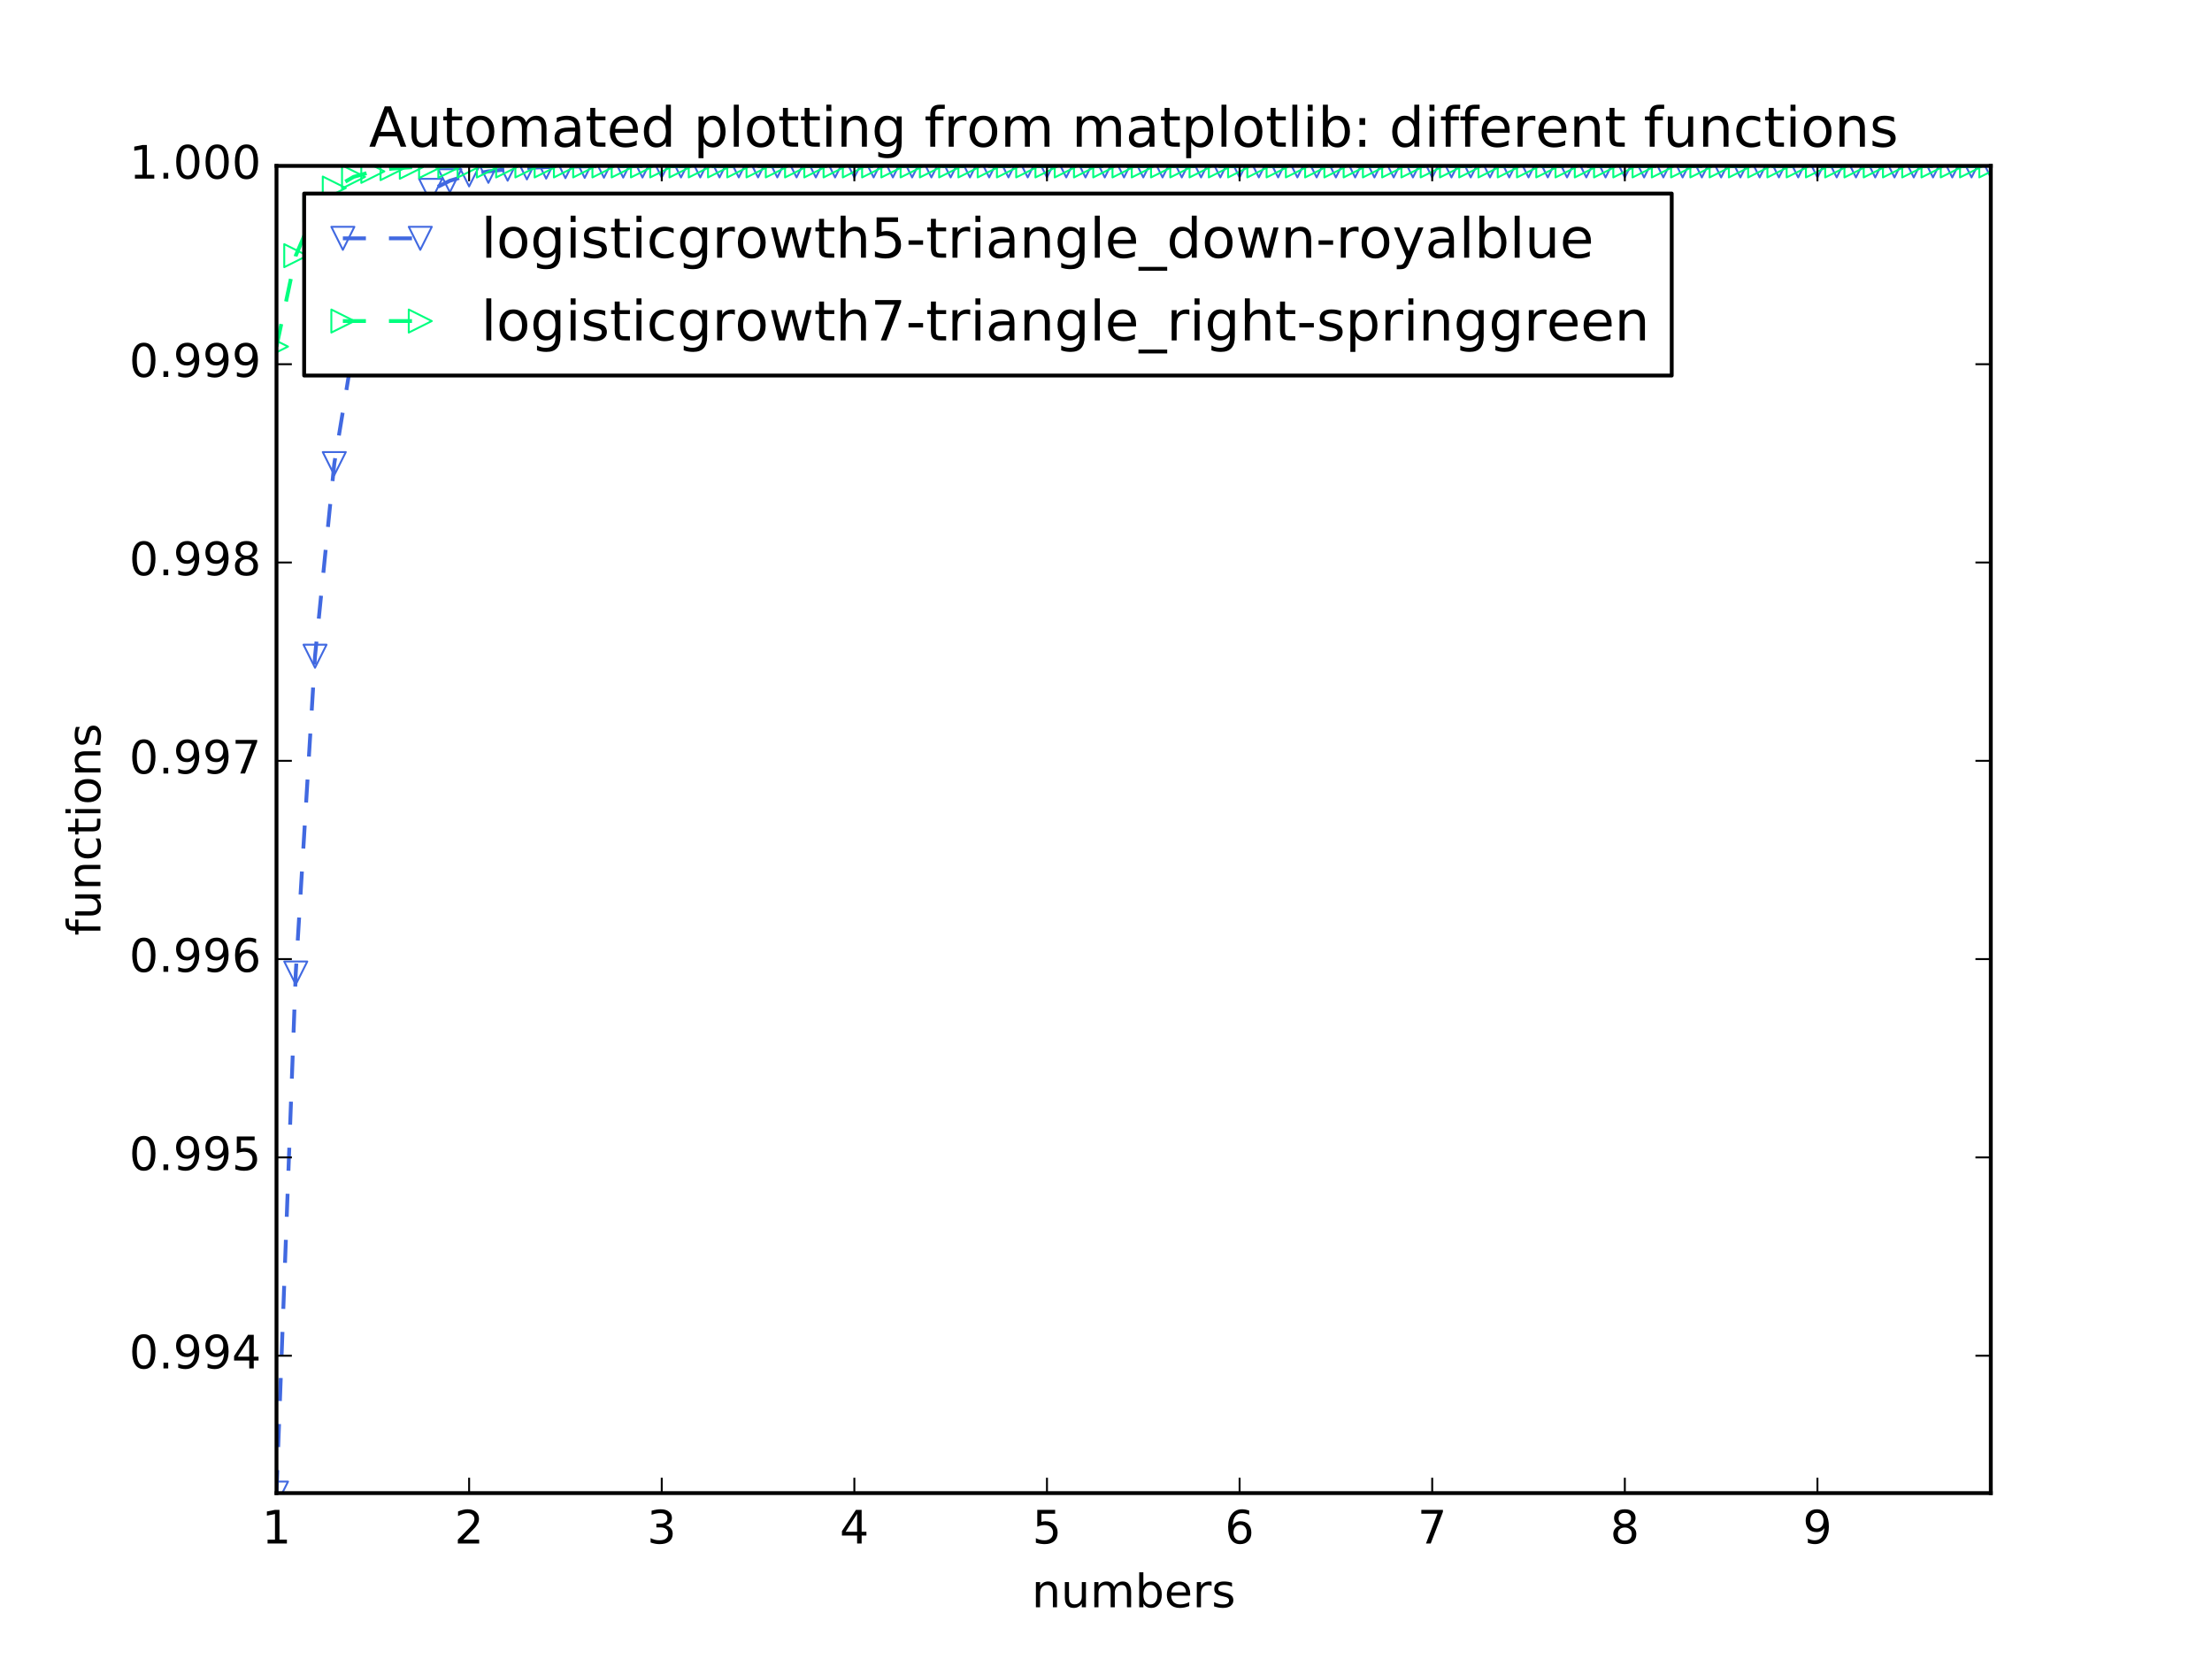 <?xml version="1.0" encoding="utf-8" standalone="no"?>
<!DOCTYPE svg PUBLIC "-//W3C//DTD SVG 1.1//EN"
  "http://www.w3.org/Graphics/SVG/1.1/DTD/svg11.dtd">
<!-- Created with matplotlib (http://matplotlib.org/) -->
<svg height="432pt" version="1.1" viewBox="0 0 576 432" width="576pt" xmlns="http://www.w3.org/2000/svg" xmlns:xlink="http://www.w3.org/1999/xlink">
 <defs>
  <style type="text/css">
*{stroke-linecap:butt;stroke-linejoin:round;stroke-miterlimit:100000;}
  </style>
 </defs>
 <g id="figure_1">
  <g id="patch_1">
   <path d="M 0 432 
L 576 432 
L 576 0 
L 0 0 
z
" style="fill:#ffffff;"/>
  </g>
  <g id="axes_1">
   <g id="patch_2">
    <path d="M 72 388.8 
L 518.4 388.8 
L 518.4 43.2 
L 72 43.2 
z
" style="fill:#ffffff;"/>
   </g>
   <g id="line2d_1">
    <path clip-path="url(#p5097a0378a)" d="M 72 388.8 
L 77.016 253.37 
L 82.031 170.879 
L 87.047 120.717 
L 92.063 90.244 
L 97.079 71.744 
L 102.094 60.517 
L 107.11 53.704 
L 112.126 49.572 
L 117.142 47.065 
L 122.157 45.544 
L 127.173 44.622 
L 132.189 44.062 
L 137.204 43.723 
L 142.22 43.517 
L 147.236 43.392 
L 152.252 43.317 
L 157.267 43.271 
L 162.283 43.243 
L 167.299 43.226 
L 172.315 43.216 
L 177.33 43.21 
L 182.346 43.206 
L 187.362 43.204 
L 192.378 43.202 
L 197.393 43.201 
L 202.409 43.201 
L 207.425 43.2 
L 212.44 43.2 
L 217.456 43.2 
L 222.472 43.2 
L 227.488 43.2 
L 232.503 43.2 
L 237.519 43.2 
L 242.535 43.2 
L 247.551 43.2 
L 252.566 43.2 
L 257.582 43.2 
L 262.598 43.2 
L 267.613 43.2 
L 272.629 43.2 
L 277.645 43.2 
L 282.661 43.2 
L 287.676 43.2 
L 292.692 43.2 
L 297.708 43.2 
L 302.724 43.2 
L 307.739 43.2 
L 312.755 43.2 
L 317.771 43.2 
L 322.787 43.2 
L 327.802 43.2 
L 332.818 43.2 
L 337.834 43.2 
L 342.849 43.2 
L 347.865 43.2 
L 352.881 43.2 
L 357.897 43.2 
L 362.912 43.2 
L 367.928 43.2 
L 372.944 43.2 
L 377.96 43.2 
L 382.975 43.2 
L 387.991 43.2 
L 393.007 43.2 
L 398.022 43.2 
L 403.038 43.2 
L 408.054 43.2 
L 413.07 43.2 
L 418.085 43.2 
L 423.101 43.2 
L 428.117 43.2 
L 433.133 43.2 
L 438.148 43.2 
L 443.164 43.2 
L 448.18 43.2 
L 453.196 43.2 
L 458.211 43.2 
L 463.227 43.2 
L 468.243 43.2 
L 473.258 43.2 
L 478.274 43.2 
L 483.29 43.2 
L 488.306 43.2 
L 493.321 43.2 
L 498.337 43.2 
L 503.353 43.2 
L 508.369 43.2 
L 513.384 43.2 
L 518.4 43.2 
" style="fill:none;stroke:#4169e1;stroke-dasharray:6,6;stroke-dashoffset:0.0;"/>
    <defs>
     <path d="M -0 3 
L 3 -3 
L -3 -3 
z
" id="m8ed019197f" style="stroke:#4169e1;stroke-linejoin:miter;stroke-width:0.5;"/>
    </defs>
    <g clip-path="url(#p5097a0378a)">
     <use style="fill:none;stroke:#4169e1;stroke-linejoin:miter;stroke-width:0.5;" x="72.0" xlink:href="#m8ed019197f" y="388.8"/>
     <use style="fill:none;stroke:#4169e1;stroke-linejoin:miter;stroke-width:0.5;" x="77.016" xlink:href="#m8ed019197f" y="253.37"/>
     <use style="fill:none;stroke:#4169e1;stroke-linejoin:miter;stroke-width:0.5;" x="82.031" xlink:href="#m8ed019197f" y="170.879"/>
     <use style="fill:none;stroke:#4169e1;stroke-linejoin:miter;stroke-width:0.5;" x="87.047" xlink:href="#m8ed019197f" y="120.717"/>
     <use style="fill:none;stroke:#4169e1;stroke-linejoin:miter;stroke-width:0.5;" x="92.063" xlink:href="#m8ed019197f" y="90.244"/>
     <use style="fill:none;stroke:#4169e1;stroke-linejoin:miter;stroke-width:0.5;" x="97.079" xlink:href="#m8ed019197f" y="71.744"/>
     <use style="fill:none;stroke:#4169e1;stroke-linejoin:miter;stroke-width:0.5;" x="102.094" xlink:href="#m8ed019197f" y="60.517"/>
     <use style="fill:none;stroke:#4169e1;stroke-linejoin:miter;stroke-width:0.5;" x="107.11" xlink:href="#m8ed019197f" y="53.704"/>
     <use style="fill:none;stroke:#4169e1;stroke-linejoin:miter;stroke-width:0.5;" x="112.126" xlink:href="#m8ed019197f" y="49.572"/>
     <use style="fill:none;stroke:#4169e1;stroke-linejoin:miter;stroke-width:0.5;" x="117.142" xlink:href="#m8ed019197f" y="47.065"/>
     <use style="fill:none;stroke:#4169e1;stroke-linejoin:miter;stroke-width:0.5;" x="122.157" xlink:href="#m8ed019197f" y="45.544"/>
     <use style="fill:none;stroke:#4169e1;stroke-linejoin:miter;stroke-width:0.5;" x="127.173" xlink:href="#m8ed019197f" y="44.622"/>
     <use style="fill:none;stroke:#4169e1;stroke-linejoin:miter;stroke-width:0.5;" x="132.189" xlink:href="#m8ed019197f" y="44.062"/>
     <use style="fill:none;stroke:#4169e1;stroke-linejoin:miter;stroke-width:0.5;" x="137.204" xlink:href="#m8ed019197f" y="43.723"/>
     <use style="fill:none;stroke:#4169e1;stroke-linejoin:miter;stroke-width:0.5;" x="142.22" xlink:href="#m8ed019197f" y="43.517"/>
     <use style="fill:none;stroke:#4169e1;stroke-linejoin:miter;stroke-width:0.5;" x="147.236" xlink:href="#m8ed019197f" y="43.392"/>
     <use style="fill:none;stroke:#4169e1;stroke-linejoin:miter;stroke-width:0.5;" x="152.252" xlink:href="#m8ed019197f" y="43.317"/>
     <use style="fill:none;stroke:#4169e1;stroke-linejoin:miter;stroke-width:0.5;" x="157.267" xlink:href="#m8ed019197f" y="43.271"/>
     <use style="fill:none;stroke:#4169e1;stroke-linejoin:miter;stroke-width:0.5;" x="162.283" xlink:href="#m8ed019197f" y="43.243"/>
     <use style="fill:none;stroke:#4169e1;stroke-linejoin:miter;stroke-width:0.5;" x="167.299" xlink:href="#m8ed019197f" y="43.226"/>
     <use style="fill:none;stroke:#4169e1;stroke-linejoin:miter;stroke-width:0.5;" x="172.315" xlink:href="#m8ed019197f" y="43.216"/>
     <use style="fill:none;stroke:#4169e1;stroke-linejoin:miter;stroke-width:0.5;" x="177.33" xlink:href="#m8ed019197f" y="43.21"/>
     <use style="fill:none;stroke:#4169e1;stroke-linejoin:miter;stroke-width:0.5;" x="182.346" xlink:href="#m8ed019197f" y="43.206"/>
     <use style="fill:none;stroke:#4169e1;stroke-linejoin:miter;stroke-width:0.5;" x="187.362" xlink:href="#m8ed019197f" y="43.204"/>
     <use style="fill:none;stroke:#4169e1;stroke-linejoin:miter;stroke-width:0.5;" x="192.378" xlink:href="#m8ed019197f" y="43.202"/>
     <use style="fill:none;stroke:#4169e1;stroke-linejoin:miter;stroke-width:0.5;" x="197.393" xlink:href="#m8ed019197f" y="43.201"/>
     <use style="fill:none;stroke:#4169e1;stroke-linejoin:miter;stroke-width:0.5;" x="202.409" xlink:href="#m8ed019197f" y="43.201"/>
     <use style="fill:none;stroke:#4169e1;stroke-linejoin:miter;stroke-width:0.5;" x="207.425" xlink:href="#m8ed019197f" y="43.2"/>
     <use style="fill:none;stroke:#4169e1;stroke-linejoin:miter;stroke-width:0.5;" x="212.44" xlink:href="#m8ed019197f" y="43.2"/>
     <use style="fill:none;stroke:#4169e1;stroke-linejoin:miter;stroke-width:0.5;" x="217.456" xlink:href="#m8ed019197f" y="43.2"/>
     <use style="fill:none;stroke:#4169e1;stroke-linejoin:miter;stroke-width:0.5;" x="222.472" xlink:href="#m8ed019197f" y="43.2"/>
     <use style="fill:none;stroke:#4169e1;stroke-linejoin:miter;stroke-width:0.5;" x="227.488" xlink:href="#m8ed019197f" y="43.2"/>
     <use style="fill:none;stroke:#4169e1;stroke-linejoin:miter;stroke-width:0.5;" x="232.503" xlink:href="#m8ed019197f" y="43.2"/>
     <use style="fill:none;stroke:#4169e1;stroke-linejoin:miter;stroke-width:0.5;" x="237.519" xlink:href="#m8ed019197f" y="43.2"/>
     <use style="fill:none;stroke:#4169e1;stroke-linejoin:miter;stroke-width:0.5;" x="242.535" xlink:href="#m8ed019197f" y="43.2"/>
     <use style="fill:none;stroke:#4169e1;stroke-linejoin:miter;stroke-width:0.5;" x="247.551" xlink:href="#m8ed019197f" y="43.2"/>
     <use style="fill:none;stroke:#4169e1;stroke-linejoin:miter;stroke-width:0.5;" x="252.566" xlink:href="#m8ed019197f" y="43.2"/>
     <use style="fill:none;stroke:#4169e1;stroke-linejoin:miter;stroke-width:0.5;" x="257.582" xlink:href="#m8ed019197f" y="43.2"/>
     <use style="fill:none;stroke:#4169e1;stroke-linejoin:miter;stroke-width:0.5;" x="262.598" xlink:href="#m8ed019197f" y="43.2"/>
     <use style="fill:none;stroke:#4169e1;stroke-linejoin:miter;stroke-width:0.5;" x="267.613" xlink:href="#m8ed019197f" y="43.2"/>
     <use style="fill:none;stroke:#4169e1;stroke-linejoin:miter;stroke-width:0.5;" x="272.629" xlink:href="#m8ed019197f" y="43.2"/>
     <use style="fill:none;stroke:#4169e1;stroke-linejoin:miter;stroke-width:0.5;" x="277.645" xlink:href="#m8ed019197f" y="43.2"/>
     <use style="fill:none;stroke:#4169e1;stroke-linejoin:miter;stroke-width:0.5;" x="282.661" xlink:href="#m8ed019197f" y="43.2"/>
     <use style="fill:none;stroke:#4169e1;stroke-linejoin:miter;stroke-width:0.5;" x="287.676" xlink:href="#m8ed019197f" y="43.2"/>
     <use style="fill:none;stroke:#4169e1;stroke-linejoin:miter;stroke-width:0.5;" x="292.692" xlink:href="#m8ed019197f" y="43.2"/>
     <use style="fill:none;stroke:#4169e1;stroke-linejoin:miter;stroke-width:0.5;" x="297.708" xlink:href="#m8ed019197f" y="43.2"/>
     <use style="fill:none;stroke:#4169e1;stroke-linejoin:miter;stroke-width:0.5;" x="302.724" xlink:href="#m8ed019197f" y="43.2"/>
     <use style="fill:none;stroke:#4169e1;stroke-linejoin:miter;stroke-width:0.5;" x="307.739" xlink:href="#m8ed019197f" y="43.2"/>
     <use style="fill:none;stroke:#4169e1;stroke-linejoin:miter;stroke-width:0.5;" x="312.755" xlink:href="#m8ed019197f" y="43.2"/>
     <use style="fill:none;stroke:#4169e1;stroke-linejoin:miter;stroke-width:0.5;" x="317.771" xlink:href="#m8ed019197f" y="43.2"/>
     <use style="fill:none;stroke:#4169e1;stroke-linejoin:miter;stroke-width:0.5;" x="322.787" xlink:href="#m8ed019197f" y="43.2"/>
     <use style="fill:none;stroke:#4169e1;stroke-linejoin:miter;stroke-width:0.5;" x="327.802" xlink:href="#m8ed019197f" y="43.2"/>
     <use style="fill:none;stroke:#4169e1;stroke-linejoin:miter;stroke-width:0.5;" x="332.818" xlink:href="#m8ed019197f" y="43.2"/>
     <use style="fill:none;stroke:#4169e1;stroke-linejoin:miter;stroke-width:0.5;" x="337.834" xlink:href="#m8ed019197f" y="43.2"/>
     <use style="fill:none;stroke:#4169e1;stroke-linejoin:miter;stroke-width:0.5;" x="342.849" xlink:href="#m8ed019197f" y="43.2"/>
     <use style="fill:none;stroke:#4169e1;stroke-linejoin:miter;stroke-width:0.5;" x="347.865" xlink:href="#m8ed019197f" y="43.2"/>
     <use style="fill:none;stroke:#4169e1;stroke-linejoin:miter;stroke-width:0.5;" x="352.881" xlink:href="#m8ed019197f" y="43.2"/>
     <use style="fill:none;stroke:#4169e1;stroke-linejoin:miter;stroke-width:0.5;" x="357.897" xlink:href="#m8ed019197f" y="43.2"/>
     <use style="fill:none;stroke:#4169e1;stroke-linejoin:miter;stroke-width:0.5;" x="362.912" xlink:href="#m8ed019197f" y="43.2"/>
     <use style="fill:none;stroke:#4169e1;stroke-linejoin:miter;stroke-width:0.5;" x="367.928" xlink:href="#m8ed019197f" y="43.2"/>
     <use style="fill:none;stroke:#4169e1;stroke-linejoin:miter;stroke-width:0.5;" x="372.944" xlink:href="#m8ed019197f" y="43.2"/>
     <use style="fill:none;stroke:#4169e1;stroke-linejoin:miter;stroke-width:0.5;" x="377.96" xlink:href="#m8ed019197f" y="43.2"/>
     <use style="fill:none;stroke:#4169e1;stroke-linejoin:miter;stroke-width:0.5;" x="382.975" xlink:href="#m8ed019197f" y="43.2"/>
     <use style="fill:none;stroke:#4169e1;stroke-linejoin:miter;stroke-width:0.5;" x="387.991" xlink:href="#m8ed019197f" y="43.2"/>
     <use style="fill:none;stroke:#4169e1;stroke-linejoin:miter;stroke-width:0.5;" x="393.007" xlink:href="#m8ed019197f" y="43.2"/>
     <use style="fill:none;stroke:#4169e1;stroke-linejoin:miter;stroke-width:0.5;" x="398.022" xlink:href="#m8ed019197f" y="43.2"/>
     <use style="fill:none;stroke:#4169e1;stroke-linejoin:miter;stroke-width:0.5;" x="403.038" xlink:href="#m8ed019197f" y="43.2"/>
     <use style="fill:none;stroke:#4169e1;stroke-linejoin:miter;stroke-width:0.5;" x="408.054" xlink:href="#m8ed019197f" y="43.2"/>
     <use style="fill:none;stroke:#4169e1;stroke-linejoin:miter;stroke-width:0.5;" x="413.07" xlink:href="#m8ed019197f" y="43.2"/>
     <use style="fill:none;stroke:#4169e1;stroke-linejoin:miter;stroke-width:0.5;" x="418.085" xlink:href="#m8ed019197f" y="43.2"/>
     <use style="fill:none;stroke:#4169e1;stroke-linejoin:miter;stroke-width:0.5;" x="423.101" xlink:href="#m8ed019197f" y="43.2"/>
     <use style="fill:none;stroke:#4169e1;stroke-linejoin:miter;stroke-width:0.5;" x="428.117" xlink:href="#m8ed019197f" y="43.2"/>
     <use style="fill:none;stroke:#4169e1;stroke-linejoin:miter;stroke-width:0.5;" x="433.133" xlink:href="#m8ed019197f" y="43.2"/>
     <use style="fill:none;stroke:#4169e1;stroke-linejoin:miter;stroke-width:0.5;" x="438.148" xlink:href="#m8ed019197f" y="43.2"/>
     <use style="fill:none;stroke:#4169e1;stroke-linejoin:miter;stroke-width:0.5;" x="443.164" xlink:href="#m8ed019197f" y="43.2"/>
     <use style="fill:none;stroke:#4169e1;stroke-linejoin:miter;stroke-width:0.5;" x="448.18" xlink:href="#m8ed019197f" y="43.2"/>
     <use style="fill:none;stroke:#4169e1;stroke-linejoin:miter;stroke-width:0.5;" x="453.196" xlink:href="#m8ed019197f" y="43.2"/>
     <use style="fill:none;stroke:#4169e1;stroke-linejoin:miter;stroke-width:0.5;" x="458.211" xlink:href="#m8ed019197f" y="43.2"/>
     <use style="fill:none;stroke:#4169e1;stroke-linejoin:miter;stroke-width:0.5;" x="463.227" xlink:href="#m8ed019197f" y="43.2"/>
     <use style="fill:none;stroke:#4169e1;stroke-linejoin:miter;stroke-width:0.5;" x="468.243" xlink:href="#m8ed019197f" y="43.2"/>
     <use style="fill:none;stroke:#4169e1;stroke-linejoin:miter;stroke-width:0.5;" x="473.258" xlink:href="#m8ed019197f" y="43.2"/>
     <use style="fill:none;stroke:#4169e1;stroke-linejoin:miter;stroke-width:0.5;" x="478.274" xlink:href="#m8ed019197f" y="43.2"/>
     <use style="fill:none;stroke:#4169e1;stroke-linejoin:miter;stroke-width:0.5;" x="483.29" xlink:href="#m8ed019197f" y="43.2"/>
     <use style="fill:none;stroke:#4169e1;stroke-linejoin:miter;stroke-width:0.5;" x="488.306" xlink:href="#m8ed019197f" y="43.2"/>
     <use style="fill:none;stroke:#4169e1;stroke-linejoin:miter;stroke-width:0.5;" x="493.321" xlink:href="#m8ed019197f" y="43.2"/>
     <use style="fill:none;stroke:#4169e1;stroke-linejoin:miter;stroke-width:0.5;" x="498.337" xlink:href="#m8ed019197f" y="43.2"/>
     <use style="fill:none;stroke:#4169e1;stroke-linejoin:miter;stroke-width:0.5;" x="503.353" xlink:href="#m8ed019197f" y="43.2"/>
     <use style="fill:none;stroke:#4169e1;stroke-linejoin:miter;stroke-width:0.5;" x="508.369" xlink:href="#m8ed019197f" y="43.2"/>
     <use style="fill:none;stroke:#4169e1;stroke-linejoin:miter;stroke-width:0.5;" x="513.384" xlink:href="#m8ed019197f" y="43.2"/>
     <use style="fill:none;stroke:#4169e1;stroke-linejoin:miter;stroke-width:0.5;" x="518.4" xlink:href="#m8ed019197f" y="43.2"/>
    </g>
   </g>
   <g id="line2d_2">
    <path clip-path="url(#p5097a0378a)" d="M 72 90.244 
L 77.016 66.572 
L 82.031 54.809 
L 87.047 48.965 
L 92.063 46.063 
L 97.079 44.622 
L 102.094 43.906 
L 107.11 43.551 
L 112.126 43.374 
L 117.142 43.286 
L 122.157 43.243 
L 127.173 43.221 
L 132.189 43.211 
L 137.204 43.205 
L 142.22 43.203 
L 147.236 43.201 
L 152.252 43.201 
L 157.267 43.2 
L 162.283 43.2 
L 167.299 43.2 
L 172.315 43.2 
L 177.33 43.2 
L 182.346 43.2 
L 187.362 43.2 
L 192.378 43.2 
L 197.393 43.2 
L 202.409 43.2 
L 207.425 43.2 
L 212.44 43.2 
L 217.456 43.2 
L 222.472 43.2 
L 227.488 43.2 
L 232.503 43.2 
L 237.519 43.2 
L 242.535 43.2 
L 247.551 43.2 
L 252.566 43.2 
L 257.582 43.2 
L 262.598 43.2 
L 267.613 43.2 
L 272.629 43.2 
L 277.645 43.2 
L 282.661 43.2 
L 287.676 43.2 
L 292.692 43.2 
L 297.708 43.2 
L 302.724 43.2 
L 307.739 43.2 
L 312.755 43.2 
L 317.771 43.2 
L 322.787 43.2 
L 327.802 43.2 
L 332.818 43.2 
L 337.834 43.2 
L 342.849 43.2 
L 347.865 43.2 
L 352.881 43.2 
L 357.897 43.2 
L 362.912 43.2 
L 367.928 43.2 
L 372.944 43.2 
L 377.96 43.2 
L 382.975 43.2 
L 387.991 43.2 
L 393.007 43.2 
L 398.022 43.2 
L 403.038 43.2 
L 408.054 43.2 
L 413.07 43.2 
L 418.085 43.2 
L 423.101 43.2 
L 428.117 43.2 
L 433.133 43.2 
L 438.148 43.2 
L 443.164 43.2 
L 448.18 43.2 
L 453.196 43.2 
L 458.211 43.2 
L 463.227 43.2 
L 468.243 43.2 
L 473.258 43.2 
L 478.274 43.2 
L 483.29 43.2 
L 488.306 43.2 
L 493.321 43.2 
L 498.337 43.2 
L 503.353 43.2 
L 508.369 43.2 
L 513.384 43.2 
L 518.4 43.2 
" style="fill:none;stroke:#00ff7f;stroke-dasharray:6,6;stroke-dashoffset:0.0;"/>
    <defs>
     <path d="M 3 0 
L -3 -3 
L -3 3 
z
" id="m62164c8910" style="stroke:#00ff7f;stroke-linejoin:miter;stroke-width:0.5;"/>
    </defs>
    <g clip-path="url(#p5097a0378a)">
     <use style="fill:none;stroke:#00ff7f;stroke-linejoin:miter;stroke-width:0.5;" x="72.0" xlink:href="#m62164c8910" y="90.244"/>
     <use style="fill:none;stroke:#00ff7f;stroke-linejoin:miter;stroke-width:0.5;" x="77.016" xlink:href="#m62164c8910" y="66.572"/>
     <use style="fill:none;stroke:#00ff7f;stroke-linejoin:miter;stroke-width:0.5;" x="82.031" xlink:href="#m62164c8910" y="54.809"/>
     <use style="fill:none;stroke:#00ff7f;stroke-linejoin:miter;stroke-width:0.5;" x="87.047" xlink:href="#m62164c8910" y="48.965"/>
     <use style="fill:none;stroke:#00ff7f;stroke-linejoin:miter;stroke-width:0.5;" x="92.063" xlink:href="#m62164c8910" y="46.063"/>
     <use style="fill:none;stroke:#00ff7f;stroke-linejoin:miter;stroke-width:0.5;" x="97.079" xlink:href="#m62164c8910" y="44.622"/>
     <use style="fill:none;stroke:#00ff7f;stroke-linejoin:miter;stroke-width:0.5;" x="102.094" xlink:href="#m62164c8910" y="43.906"/>
     <use style="fill:none;stroke:#00ff7f;stroke-linejoin:miter;stroke-width:0.5;" x="107.11" xlink:href="#m62164c8910" y="43.551"/>
     <use style="fill:none;stroke:#00ff7f;stroke-linejoin:miter;stroke-width:0.5;" x="112.126" xlink:href="#m62164c8910" y="43.374"/>
     <use style="fill:none;stroke:#00ff7f;stroke-linejoin:miter;stroke-width:0.5;" x="117.142" xlink:href="#m62164c8910" y="43.286"/>
     <use style="fill:none;stroke:#00ff7f;stroke-linejoin:miter;stroke-width:0.5;" x="122.157" xlink:href="#m62164c8910" y="43.243"/>
     <use style="fill:none;stroke:#00ff7f;stroke-linejoin:miter;stroke-width:0.5;" x="127.173" xlink:href="#m62164c8910" y="43.221"/>
     <use style="fill:none;stroke:#00ff7f;stroke-linejoin:miter;stroke-width:0.5;" x="132.189" xlink:href="#m62164c8910" y="43.211"/>
     <use style="fill:none;stroke:#00ff7f;stroke-linejoin:miter;stroke-width:0.5;" x="137.204" xlink:href="#m62164c8910" y="43.205"/>
     <use style="fill:none;stroke:#00ff7f;stroke-linejoin:miter;stroke-width:0.5;" x="142.22" xlink:href="#m62164c8910" y="43.203"/>
     <use style="fill:none;stroke:#00ff7f;stroke-linejoin:miter;stroke-width:0.5;" x="147.236" xlink:href="#m62164c8910" y="43.201"/>
     <use style="fill:none;stroke:#00ff7f;stroke-linejoin:miter;stroke-width:0.5;" x="152.252" xlink:href="#m62164c8910" y="43.201"/>
     <use style="fill:none;stroke:#00ff7f;stroke-linejoin:miter;stroke-width:0.5;" x="157.267" xlink:href="#m62164c8910" y="43.2"/>
     <use style="fill:none;stroke:#00ff7f;stroke-linejoin:miter;stroke-width:0.5;" x="162.283" xlink:href="#m62164c8910" y="43.2"/>
     <use style="fill:none;stroke:#00ff7f;stroke-linejoin:miter;stroke-width:0.5;" x="167.299" xlink:href="#m62164c8910" y="43.2"/>
     <use style="fill:none;stroke:#00ff7f;stroke-linejoin:miter;stroke-width:0.5;" x="172.315" xlink:href="#m62164c8910" y="43.2"/>
     <use style="fill:none;stroke:#00ff7f;stroke-linejoin:miter;stroke-width:0.5;" x="177.33" xlink:href="#m62164c8910" y="43.2"/>
     <use style="fill:none;stroke:#00ff7f;stroke-linejoin:miter;stroke-width:0.5;" x="182.346" xlink:href="#m62164c8910" y="43.2"/>
     <use style="fill:none;stroke:#00ff7f;stroke-linejoin:miter;stroke-width:0.5;" x="187.362" xlink:href="#m62164c8910" y="43.2"/>
     <use style="fill:none;stroke:#00ff7f;stroke-linejoin:miter;stroke-width:0.5;" x="192.378" xlink:href="#m62164c8910" y="43.2"/>
     <use style="fill:none;stroke:#00ff7f;stroke-linejoin:miter;stroke-width:0.5;" x="197.393" xlink:href="#m62164c8910" y="43.2"/>
     <use style="fill:none;stroke:#00ff7f;stroke-linejoin:miter;stroke-width:0.5;" x="202.409" xlink:href="#m62164c8910" y="43.2"/>
     <use style="fill:none;stroke:#00ff7f;stroke-linejoin:miter;stroke-width:0.5;" x="207.425" xlink:href="#m62164c8910" y="43.2"/>
     <use style="fill:none;stroke:#00ff7f;stroke-linejoin:miter;stroke-width:0.5;" x="212.44" xlink:href="#m62164c8910" y="43.2"/>
     <use style="fill:none;stroke:#00ff7f;stroke-linejoin:miter;stroke-width:0.5;" x="217.456" xlink:href="#m62164c8910" y="43.2"/>
     <use style="fill:none;stroke:#00ff7f;stroke-linejoin:miter;stroke-width:0.5;" x="222.472" xlink:href="#m62164c8910" y="43.2"/>
     <use style="fill:none;stroke:#00ff7f;stroke-linejoin:miter;stroke-width:0.5;" x="227.488" xlink:href="#m62164c8910" y="43.2"/>
     <use style="fill:none;stroke:#00ff7f;stroke-linejoin:miter;stroke-width:0.5;" x="232.503" xlink:href="#m62164c8910" y="43.2"/>
     <use style="fill:none;stroke:#00ff7f;stroke-linejoin:miter;stroke-width:0.5;" x="237.519" xlink:href="#m62164c8910" y="43.2"/>
     <use style="fill:none;stroke:#00ff7f;stroke-linejoin:miter;stroke-width:0.5;" x="242.535" xlink:href="#m62164c8910" y="43.2"/>
     <use style="fill:none;stroke:#00ff7f;stroke-linejoin:miter;stroke-width:0.5;" x="247.551" xlink:href="#m62164c8910" y="43.2"/>
     <use style="fill:none;stroke:#00ff7f;stroke-linejoin:miter;stroke-width:0.5;" x="252.566" xlink:href="#m62164c8910" y="43.2"/>
     <use style="fill:none;stroke:#00ff7f;stroke-linejoin:miter;stroke-width:0.5;" x="257.582" xlink:href="#m62164c8910" y="43.2"/>
     <use style="fill:none;stroke:#00ff7f;stroke-linejoin:miter;stroke-width:0.5;" x="262.598" xlink:href="#m62164c8910" y="43.2"/>
     <use style="fill:none;stroke:#00ff7f;stroke-linejoin:miter;stroke-width:0.5;" x="267.613" xlink:href="#m62164c8910" y="43.2"/>
     <use style="fill:none;stroke:#00ff7f;stroke-linejoin:miter;stroke-width:0.5;" x="272.629" xlink:href="#m62164c8910" y="43.2"/>
     <use style="fill:none;stroke:#00ff7f;stroke-linejoin:miter;stroke-width:0.5;" x="277.645" xlink:href="#m62164c8910" y="43.2"/>
     <use style="fill:none;stroke:#00ff7f;stroke-linejoin:miter;stroke-width:0.5;" x="282.661" xlink:href="#m62164c8910" y="43.2"/>
     <use style="fill:none;stroke:#00ff7f;stroke-linejoin:miter;stroke-width:0.5;" x="287.676" xlink:href="#m62164c8910" y="43.2"/>
     <use style="fill:none;stroke:#00ff7f;stroke-linejoin:miter;stroke-width:0.5;" x="292.692" xlink:href="#m62164c8910" y="43.2"/>
     <use style="fill:none;stroke:#00ff7f;stroke-linejoin:miter;stroke-width:0.5;" x="297.708" xlink:href="#m62164c8910" y="43.2"/>
     <use style="fill:none;stroke:#00ff7f;stroke-linejoin:miter;stroke-width:0.5;" x="302.724" xlink:href="#m62164c8910" y="43.2"/>
     <use style="fill:none;stroke:#00ff7f;stroke-linejoin:miter;stroke-width:0.5;" x="307.739" xlink:href="#m62164c8910" y="43.2"/>
     <use style="fill:none;stroke:#00ff7f;stroke-linejoin:miter;stroke-width:0.5;" x="312.755" xlink:href="#m62164c8910" y="43.2"/>
     <use style="fill:none;stroke:#00ff7f;stroke-linejoin:miter;stroke-width:0.5;" x="317.771" xlink:href="#m62164c8910" y="43.2"/>
     <use style="fill:none;stroke:#00ff7f;stroke-linejoin:miter;stroke-width:0.5;" x="322.787" xlink:href="#m62164c8910" y="43.2"/>
     <use style="fill:none;stroke:#00ff7f;stroke-linejoin:miter;stroke-width:0.5;" x="327.802" xlink:href="#m62164c8910" y="43.2"/>
     <use style="fill:none;stroke:#00ff7f;stroke-linejoin:miter;stroke-width:0.5;" x="332.818" xlink:href="#m62164c8910" y="43.2"/>
     <use style="fill:none;stroke:#00ff7f;stroke-linejoin:miter;stroke-width:0.5;" x="337.834" xlink:href="#m62164c8910" y="43.2"/>
     <use style="fill:none;stroke:#00ff7f;stroke-linejoin:miter;stroke-width:0.5;" x="342.849" xlink:href="#m62164c8910" y="43.2"/>
     <use style="fill:none;stroke:#00ff7f;stroke-linejoin:miter;stroke-width:0.5;" x="347.865" xlink:href="#m62164c8910" y="43.2"/>
     <use style="fill:none;stroke:#00ff7f;stroke-linejoin:miter;stroke-width:0.5;" x="352.881" xlink:href="#m62164c8910" y="43.2"/>
     <use style="fill:none;stroke:#00ff7f;stroke-linejoin:miter;stroke-width:0.5;" x="357.897" xlink:href="#m62164c8910" y="43.2"/>
     <use style="fill:none;stroke:#00ff7f;stroke-linejoin:miter;stroke-width:0.5;" x="362.912" xlink:href="#m62164c8910" y="43.2"/>
     <use style="fill:none;stroke:#00ff7f;stroke-linejoin:miter;stroke-width:0.5;" x="367.928" xlink:href="#m62164c8910" y="43.2"/>
     <use style="fill:none;stroke:#00ff7f;stroke-linejoin:miter;stroke-width:0.5;" x="372.944" xlink:href="#m62164c8910" y="43.2"/>
     <use style="fill:none;stroke:#00ff7f;stroke-linejoin:miter;stroke-width:0.5;" x="377.96" xlink:href="#m62164c8910" y="43.2"/>
     <use style="fill:none;stroke:#00ff7f;stroke-linejoin:miter;stroke-width:0.5;" x="382.975" xlink:href="#m62164c8910" y="43.2"/>
     <use style="fill:none;stroke:#00ff7f;stroke-linejoin:miter;stroke-width:0.5;" x="387.991" xlink:href="#m62164c8910" y="43.2"/>
     <use style="fill:none;stroke:#00ff7f;stroke-linejoin:miter;stroke-width:0.5;" x="393.007" xlink:href="#m62164c8910" y="43.2"/>
     <use style="fill:none;stroke:#00ff7f;stroke-linejoin:miter;stroke-width:0.5;" x="398.022" xlink:href="#m62164c8910" y="43.2"/>
     <use style="fill:none;stroke:#00ff7f;stroke-linejoin:miter;stroke-width:0.5;" x="403.038" xlink:href="#m62164c8910" y="43.2"/>
     <use style="fill:none;stroke:#00ff7f;stroke-linejoin:miter;stroke-width:0.5;" x="408.054" xlink:href="#m62164c8910" y="43.2"/>
     <use style="fill:none;stroke:#00ff7f;stroke-linejoin:miter;stroke-width:0.5;" x="413.07" xlink:href="#m62164c8910" y="43.2"/>
     <use style="fill:none;stroke:#00ff7f;stroke-linejoin:miter;stroke-width:0.5;" x="418.085" xlink:href="#m62164c8910" y="43.2"/>
     <use style="fill:none;stroke:#00ff7f;stroke-linejoin:miter;stroke-width:0.5;" x="423.101" xlink:href="#m62164c8910" y="43.2"/>
     <use style="fill:none;stroke:#00ff7f;stroke-linejoin:miter;stroke-width:0.5;" x="428.117" xlink:href="#m62164c8910" y="43.2"/>
     <use style="fill:none;stroke:#00ff7f;stroke-linejoin:miter;stroke-width:0.5;" x="433.133" xlink:href="#m62164c8910" y="43.2"/>
     <use style="fill:none;stroke:#00ff7f;stroke-linejoin:miter;stroke-width:0.5;" x="438.148" xlink:href="#m62164c8910" y="43.2"/>
     <use style="fill:none;stroke:#00ff7f;stroke-linejoin:miter;stroke-width:0.5;" x="443.164" xlink:href="#m62164c8910" y="43.2"/>
     <use style="fill:none;stroke:#00ff7f;stroke-linejoin:miter;stroke-width:0.5;" x="448.18" xlink:href="#m62164c8910" y="43.2"/>
     <use style="fill:none;stroke:#00ff7f;stroke-linejoin:miter;stroke-width:0.5;" x="453.196" xlink:href="#m62164c8910" y="43.2"/>
     <use style="fill:none;stroke:#00ff7f;stroke-linejoin:miter;stroke-width:0.5;" x="458.211" xlink:href="#m62164c8910" y="43.2"/>
     <use style="fill:none;stroke:#00ff7f;stroke-linejoin:miter;stroke-width:0.5;" x="463.227" xlink:href="#m62164c8910" y="43.2"/>
     <use style="fill:none;stroke:#00ff7f;stroke-linejoin:miter;stroke-width:0.5;" x="468.243" xlink:href="#m62164c8910" y="43.2"/>
     <use style="fill:none;stroke:#00ff7f;stroke-linejoin:miter;stroke-width:0.5;" x="473.258" xlink:href="#m62164c8910" y="43.2"/>
     <use style="fill:none;stroke:#00ff7f;stroke-linejoin:miter;stroke-width:0.5;" x="478.274" xlink:href="#m62164c8910" y="43.2"/>
     <use style="fill:none;stroke:#00ff7f;stroke-linejoin:miter;stroke-width:0.5;" x="483.29" xlink:href="#m62164c8910" y="43.2"/>
     <use style="fill:none;stroke:#00ff7f;stroke-linejoin:miter;stroke-width:0.5;" x="488.306" xlink:href="#m62164c8910" y="43.2"/>
     <use style="fill:none;stroke:#00ff7f;stroke-linejoin:miter;stroke-width:0.5;" x="493.321" xlink:href="#m62164c8910" y="43.2"/>
     <use style="fill:none;stroke:#00ff7f;stroke-linejoin:miter;stroke-width:0.5;" x="498.337" xlink:href="#m62164c8910" y="43.2"/>
     <use style="fill:none;stroke:#00ff7f;stroke-linejoin:miter;stroke-width:0.5;" x="503.353" xlink:href="#m62164c8910" y="43.2"/>
     <use style="fill:none;stroke:#00ff7f;stroke-linejoin:miter;stroke-width:0.5;" x="508.369" xlink:href="#m62164c8910" y="43.2"/>
     <use style="fill:none;stroke:#00ff7f;stroke-linejoin:miter;stroke-width:0.5;" x="513.384" xlink:href="#m62164c8910" y="43.2"/>
     <use style="fill:none;stroke:#00ff7f;stroke-linejoin:miter;stroke-width:0.5;" x="518.4" xlink:href="#m62164c8910" y="43.2"/>
    </g>
   </g>
   <g id="patch_3">
    <path d="M 72 43.2 
L 518.4 43.2 
" style="fill:none;stroke:#000000;stroke-linecap:square;stroke-linejoin:miter;"/>
   </g>
   <g id="patch_4">
    <path d="M 518.4 388.8 
L 518.4 43.2 
" style="fill:none;stroke:#000000;stroke-linecap:square;stroke-linejoin:miter;"/>
   </g>
   <g id="patch_5">
    <path d="M 72 388.8 
L 518.4 388.8 
" style="fill:none;stroke:#000000;stroke-linecap:square;stroke-linejoin:miter;"/>
   </g>
   <g id="patch_6">
    <path d="M 72 388.8 
L 72 43.2 
" style="fill:none;stroke:#000000;stroke-linecap:square;stroke-linejoin:miter;"/>
   </g>
   <g id="matplotlib.axis_1">
    <g id="xtick_1">
     <g id="line2d_3">
      <defs>
       <path d="M 0 0 
L 0 -4 
" id="m5eaf497bcc" style="stroke:#000000;stroke-width:0.5;"/>
      </defs>
      <g>
       <use style="stroke:#000000;stroke-width:0.5;" x="72.0" xlink:href="#m5eaf497bcc" y="388.8"/>
      </g>
     </g>
     <g id="line2d_4">
      <defs>
       <path d="M 0 0 
L 0 4 
" id="mf61ffc4e96" style="stroke:#000000;stroke-width:0.5;"/>
      </defs>
      <g>
       <use style="stroke:#000000;stroke-width:0.5;" x="72.0" xlink:href="#mf61ffc4e96" y="43.2"/>
      </g>
     </g>
     <g id="text_1">
      <!-- 1 -->
      <defs>
       <path d="M 12.406 8.297 
L 28.516 8.297 
L 28.516 63.922 
L 10.984 60.406 
L 10.984 69.391 
L 28.422 72.906 
L 38.281 72.906 
L 38.281 8.297 
L 54.391 8.297 
L 54.391 0 
L 12.406 0 
z
" id="BitstreamVeraSans-Roman-31"/>
      </defs>
      <g transform="translate(68.183 401.918)scale(0.12 -0.12)">
       <use xlink:href="#BitstreamVeraSans-Roman-31"/>
      </g>
     </g>
    </g>
    <g id="xtick_2">
     <g id="line2d_5">
      <g>
       <use style="stroke:#000000;stroke-width:0.5;" x="122.157" xlink:href="#m5eaf497bcc" y="388.8"/>
      </g>
     </g>
     <g id="line2d_6">
      <g>
       <use style="stroke:#000000;stroke-width:0.5;" x="122.157" xlink:href="#mf61ffc4e96" y="43.2"/>
      </g>
     </g>
     <g id="text_2">
      <!-- 2 -->
      <defs>
       <path d="M 19.188 8.297 
L 53.609 8.297 
L 53.609 0 
L 7.328 0 
L 7.328 8.297 
Q 12.938 14.109 22.625 23.891 
Q 32.328 33.688 34.812 36.531 
Q 39.547 41.844 41.422 45.531 
Q 43.312 49.219 43.312 52.781 
Q 43.312 58.594 39.234 62.25 
Q 35.156 65.922 28.609 65.922 
Q 23.969 65.922 18.812 64.312 
Q 13.672 62.703 7.812 59.422 
L 7.812 69.391 
Q 13.766 71.781 18.938 73 
Q 24.125 74.219 28.422 74.219 
Q 39.75 74.219 46.484 68.547 
Q 53.219 62.891 53.219 53.422 
Q 53.219 48.922 51.531 44.891 
Q 49.859 40.875 45.406 35.406 
Q 44.188 33.984 37.641 27.219 
Q 31.109 20.453 19.188 8.297 
" id="BitstreamVeraSans-Roman-32"/>
      </defs>
      <g transform="translate(118.34 401.918)scale(0.12 -0.12)">
       <use xlink:href="#BitstreamVeraSans-Roman-32"/>
      </g>
     </g>
    </g>
    <g id="xtick_3">
     <g id="line2d_7">
      <g>
       <use style="stroke:#000000;stroke-width:0.5;" x="172.315" xlink:href="#m5eaf497bcc" y="388.8"/>
      </g>
     </g>
     <g id="line2d_8">
      <g>
       <use style="stroke:#000000;stroke-width:0.5;" x="172.315" xlink:href="#mf61ffc4e96" y="43.2"/>
      </g>
     </g>
     <g id="text_3">
      <!-- 3 -->
      <defs>
       <path d="M 40.578 39.312 
Q 47.656 37.797 51.625 33 
Q 55.609 28.219 55.609 21.188 
Q 55.609 10.406 48.188 4.484 
Q 40.766 -1.422 27.094 -1.422 
Q 22.516 -1.422 17.656 -0.516 
Q 12.797 0.391 7.625 2.203 
L 7.625 11.719 
Q 11.719 9.328 16.594 8.109 
Q 21.484 6.891 26.812 6.891 
Q 36.078 6.891 40.938 10.547 
Q 45.797 14.203 45.797 21.188 
Q 45.797 27.641 41.281 31.266 
Q 36.766 34.906 28.719 34.906 
L 20.219 34.906 
L 20.219 43.016 
L 29.109 43.016 
Q 36.375 43.016 40.234 45.922 
Q 44.094 48.828 44.094 54.297 
Q 44.094 59.906 40.109 62.906 
Q 36.141 65.922 28.719 65.922 
Q 24.656 65.922 20.016 65.031 
Q 15.375 64.156 9.812 62.312 
L 9.812 71.094 
Q 15.438 72.656 20.344 73.438 
Q 25.25 74.219 29.594 74.219 
Q 40.828 74.219 47.359 69.109 
Q 53.906 64.016 53.906 55.328 
Q 53.906 49.266 50.438 45.094 
Q 46.969 40.922 40.578 39.312 
" id="BitstreamVeraSans-Roman-33"/>
      </defs>
      <g transform="translate(168.497 401.918)scale(0.12 -0.12)">
       <use xlink:href="#BitstreamVeraSans-Roman-33"/>
      </g>
     </g>
    </g>
    <g id="xtick_4">
     <g id="line2d_9">
      <g>
       <use style="stroke:#000000;stroke-width:0.5;" x="222.472" xlink:href="#m5eaf497bcc" y="388.8"/>
      </g>
     </g>
     <g id="line2d_10">
      <g>
       <use style="stroke:#000000;stroke-width:0.5;" x="222.472" xlink:href="#mf61ffc4e96" y="43.2"/>
      </g>
     </g>
     <g id="text_4">
      <!-- 4 -->
      <defs>
       <path d="M 37.797 64.312 
L 12.891 25.391 
L 37.797 25.391 
z
M 35.203 72.906 
L 47.609 72.906 
L 47.609 25.391 
L 58.016 25.391 
L 58.016 17.188 
L 47.609 17.188 
L 47.609 0 
L 37.797 0 
L 37.797 17.188 
L 4.891 17.188 
L 4.891 26.703 
z
" id="BitstreamVeraSans-Roman-34"/>
      </defs>
      <g transform="translate(218.654 401.918)scale(0.12 -0.12)">
       <use xlink:href="#BitstreamVeraSans-Roman-34"/>
      </g>
     </g>
    </g>
    <g id="xtick_5">
     <g id="line2d_11">
      <g>
       <use style="stroke:#000000;stroke-width:0.5;" x="272.629" xlink:href="#m5eaf497bcc" y="388.8"/>
      </g>
     </g>
     <g id="line2d_12">
      <g>
       <use style="stroke:#000000;stroke-width:0.5;" x="272.629" xlink:href="#mf61ffc4e96" y="43.2"/>
      </g>
     </g>
     <g id="text_5">
      <!-- 5 -->
      <defs>
       <path d="M 10.797 72.906 
L 49.516 72.906 
L 49.516 64.594 
L 19.828 64.594 
L 19.828 46.734 
Q 21.969 47.469 24.109 47.828 
Q 26.266 48.188 28.422 48.188 
Q 40.625 48.188 47.75 41.5 
Q 54.891 34.812 54.891 23.391 
Q 54.891 11.625 47.562 5.094 
Q 40.234 -1.422 26.906 -1.422 
Q 22.312 -1.422 17.547 -0.641 
Q 12.797 0.141 7.719 1.703 
L 7.719 11.625 
Q 12.109 9.234 16.797 8.062 
Q 21.484 6.891 26.703 6.891 
Q 35.156 6.891 40.078 11.328 
Q 45.016 15.766 45.016 23.391 
Q 45.016 31 40.078 35.438 
Q 35.156 39.891 26.703 39.891 
Q 22.75 39.891 18.812 39.016 
Q 14.891 38.141 10.797 36.281 
z
" id="BitstreamVeraSans-Roman-35"/>
      </defs>
      <g transform="translate(268.812 401.918)scale(0.12 -0.12)">
       <use xlink:href="#BitstreamVeraSans-Roman-35"/>
      </g>
     </g>
    </g>
    <g id="xtick_6">
     <g id="line2d_13">
      <g>
       <use style="stroke:#000000;stroke-width:0.5;" x="322.787" xlink:href="#m5eaf497bcc" y="388.8"/>
      </g>
     </g>
     <g id="line2d_14">
      <g>
       <use style="stroke:#000000;stroke-width:0.5;" x="322.787" xlink:href="#mf61ffc4e96" y="43.2"/>
      </g>
     </g>
     <g id="text_6">
      <!-- 6 -->
      <defs>
       <path d="M 33.016 40.375 
Q 26.375 40.375 22.484 35.828 
Q 18.609 31.297 18.609 23.391 
Q 18.609 15.531 22.484 10.953 
Q 26.375 6.391 33.016 6.391 
Q 39.656 6.391 43.531 10.953 
Q 47.406 15.531 47.406 23.391 
Q 47.406 31.297 43.531 35.828 
Q 39.656 40.375 33.016 40.375 
M 52.594 71.297 
L 52.594 62.312 
Q 48.875 64.062 45.094 64.984 
Q 41.312 65.922 37.594 65.922 
Q 27.828 65.922 22.672 59.328 
Q 17.531 52.734 16.797 39.406 
Q 19.672 43.656 24.016 45.922 
Q 28.375 48.188 33.594 48.188 
Q 44.578 48.188 50.953 41.516 
Q 57.328 34.859 57.328 23.391 
Q 57.328 12.156 50.688 5.359 
Q 44.047 -1.422 33.016 -1.422 
Q 20.359 -1.422 13.672 8.266 
Q 6.984 17.969 6.984 36.375 
Q 6.984 53.656 15.188 63.938 
Q 23.391 74.219 37.203 74.219 
Q 40.922 74.219 44.703 73.484 
Q 48.484 72.75 52.594 71.297 
" id="BitstreamVeraSans-Roman-36"/>
      </defs>
      <g transform="translate(318.969 401.918)scale(0.12 -0.12)">
       <use xlink:href="#BitstreamVeraSans-Roman-36"/>
      </g>
     </g>
    </g>
    <g id="xtick_7">
     <g id="line2d_15">
      <g>
       <use style="stroke:#000000;stroke-width:0.5;" x="372.944" xlink:href="#m5eaf497bcc" y="388.8"/>
      </g>
     </g>
     <g id="line2d_16">
      <g>
       <use style="stroke:#000000;stroke-width:0.5;" x="372.944" xlink:href="#mf61ffc4e96" y="43.2"/>
      </g>
     </g>
     <g id="text_7">
      <!-- 7 -->
      <defs>
       <path d="M 8.203 72.906 
L 55.078 72.906 
L 55.078 68.703 
L 28.609 0 
L 18.312 0 
L 43.219 64.594 
L 8.203 64.594 
z
" id="BitstreamVeraSans-Roman-37"/>
      </defs>
      <g transform="translate(369.126 401.918)scale(0.12 -0.12)">
       <use xlink:href="#BitstreamVeraSans-Roman-37"/>
      </g>
     </g>
    </g>
    <g id="xtick_8">
     <g id="line2d_17">
      <g>
       <use style="stroke:#000000;stroke-width:0.5;" x="423.101" xlink:href="#m5eaf497bcc" y="388.8"/>
      </g>
     </g>
     <g id="line2d_18">
      <g>
       <use style="stroke:#000000;stroke-width:0.5;" x="423.101" xlink:href="#mf61ffc4e96" y="43.2"/>
      </g>
     </g>
     <g id="text_8">
      <!-- 8 -->
      <defs>
       <path d="M 31.781 34.625 
Q 24.75 34.625 20.719 30.859 
Q 16.703 27.094 16.703 20.516 
Q 16.703 13.922 20.719 10.156 
Q 24.75 6.391 31.781 6.391 
Q 38.812 6.391 42.859 10.172 
Q 46.922 13.969 46.922 20.516 
Q 46.922 27.094 42.891 30.859 
Q 38.875 34.625 31.781 34.625 
M 21.922 38.812 
Q 15.578 40.375 12.031 44.719 
Q 8.5 49.078 8.5 55.328 
Q 8.5 64.062 14.719 69.141 
Q 20.953 74.219 31.781 74.219 
Q 42.672 74.219 48.875 69.141 
Q 55.078 64.062 55.078 55.328 
Q 55.078 49.078 51.531 44.719 
Q 48 40.375 41.703 38.812 
Q 48.828 37.156 52.797 32.312 
Q 56.781 27.484 56.781 20.516 
Q 56.781 9.906 50.312 4.234 
Q 43.844 -1.422 31.781 -1.422 
Q 19.734 -1.422 13.25 4.234 
Q 6.781 9.906 6.781 20.516 
Q 6.781 27.484 10.781 32.312 
Q 14.797 37.156 21.922 38.812 
M 18.312 54.391 
Q 18.312 48.734 21.844 45.562 
Q 25.391 42.391 31.781 42.391 
Q 38.141 42.391 41.719 45.562 
Q 45.312 48.734 45.312 54.391 
Q 45.312 60.062 41.719 63.234 
Q 38.141 66.406 31.781 66.406 
Q 25.391 66.406 21.844 63.234 
Q 18.312 60.062 18.312 54.391 
" id="BitstreamVeraSans-Roman-38"/>
      </defs>
      <g transform="translate(419.284 401.918)scale(0.12 -0.12)">
       <use xlink:href="#BitstreamVeraSans-Roman-38"/>
      </g>
     </g>
    </g>
    <g id="xtick_9">
     <g id="line2d_19">
      <g>
       <use style="stroke:#000000;stroke-width:0.5;" x="473.258" xlink:href="#m5eaf497bcc" y="388.8"/>
      </g>
     </g>
     <g id="line2d_20">
      <g>
       <use style="stroke:#000000;stroke-width:0.5;" x="473.258" xlink:href="#mf61ffc4e96" y="43.2"/>
      </g>
     </g>
     <g id="text_9">
      <!-- 9 -->
      <defs>
       <path d="M 10.984 1.516 
L 10.984 10.5 
Q 14.703 8.734 18.5 7.812 
Q 22.312 6.891 25.984 6.891 
Q 35.75 6.891 40.891 13.453 
Q 46.047 20.016 46.781 33.406 
Q 43.953 29.203 39.594 26.953 
Q 35.25 24.703 29.984 24.703 
Q 19.047 24.703 12.672 31.312 
Q 6.297 37.938 6.297 49.422 
Q 6.297 60.641 12.938 67.422 
Q 19.578 74.219 30.609 74.219 
Q 43.266 74.219 49.922 64.516 
Q 56.594 54.828 56.594 36.375 
Q 56.594 19.141 48.406 8.859 
Q 40.234 -1.422 26.422 -1.422 
Q 22.703 -1.422 18.891 -0.688 
Q 15.094 0.047 10.984 1.516 
M 30.609 32.422 
Q 37.25 32.422 41.125 36.953 
Q 45.016 41.5 45.016 49.422 
Q 45.016 57.281 41.125 61.844 
Q 37.25 66.406 30.609 66.406 
Q 23.969 66.406 20.094 61.844 
Q 16.219 57.281 16.219 49.422 
Q 16.219 41.5 20.094 36.953 
Q 23.969 32.422 30.609 32.422 
" id="BitstreamVeraSans-Roman-39"/>
      </defs>
      <g transform="translate(469.441 401.918)scale(0.12 -0.12)">
       <use xlink:href="#BitstreamVeraSans-Roman-39"/>
      </g>
     </g>
    </g>
    <g id="text_10">
     <!-- numbers -->
     <defs>
      <path d="M 54.891 33.016 
L 54.891 0 
L 45.906 0 
L 45.906 32.719 
Q 45.906 40.484 42.875 44.328 
Q 39.844 48.188 33.797 48.188 
Q 26.516 48.188 22.312 43.547 
Q 18.109 38.922 18.109 30.906 
L 18.109 0 
L 9.078 0 
L 9.078 54.688 
L 18.109 54.688 
L 18.109 46.188 
Q 21.344 51.125 25.703 53.562 
Q 30.078 56 35.797 56 
Q 45.219 56 50.047 50.172 
Q 54.891 44.344 54.891 33.016 
" id="BitstreamVeraSans-Roman-6e"/>
      <path d="M 52 44.188 
Q 55.375 50.25 60.062 53.125 
Q 64.75 56 71.094 56 
Q 79.641 56 84.281 50.016 
Q 88.922 44.047 88.922 33.016 
L 88.922 0 
L 79.891 0 
L 79.891 32.719 
Q 79.891 40.578 77.094 44.375 
Q 74.312 48.188 68.609 48.188 
Q 61.625 48.188 57.562 43.547 
Q 53.516 38.922 53.516 30.906 
L 53.516 0 
L 44.484 0 
L 44.484 32.719 
Q 44.484 40.625 41.703 44.406 
Q 38.922 48.188 33.109 48.188 
Q 26.219 48.188 22.156 43.531 
Q 18.109 38.875 18.109 30.906 
L 18.109 0 
L 9.078 0 
L 9.078 54.688 
L 18.109 54.688 
L 18.109 46.188 
Q 21.188 51.219 25.484 53.609 
Q 29.781 56 35.688 56 
Q 41.656 56 45.828 52.969 
Q 50 49.953 52 44.188 
" id="BitstreamVeraSans-Roman-6d"/>
      <path d="M 56.203 29.594 
L 56.203 25.203 
L 14.891 25.203 
Q 15.484 15.922 20.484 11.062 
Q 25.484 6.203 34.422 6.203 
Q 39.594 6.203 44.453 7.469 
Q 49.312 8.734 54.109 11.281 
L 54.109 2.781 
Q 49.266 0.734 44.188 -0.344 
Q 39.109 -1.422 33.891 -1.422 
Q 20.797 -1.422 13.156 6.188 
Q 5.516 13.812 5.516 26.812 
Q 5.516 40.234 12.766 48.109 
Q 20.016 56 32.328 56 
Q 43.359 56 49.781 48.891 
Q 56.203 41.797 56.203 29.594 
M 47.219 32.234 
Q 47.125 39.594 43.094 43.984 
Q 39.062 48.391 32.422 48.391 
Q 24.906 48.391 20.391 44.141 
Q 15.875 39.891 15.188 32.172 
z
" id="BitstreamVeraSans-Roman-65"/>
      <path d="M 8.5 21.578 
L 8.5 54.688 
L 17.484 54.688 
L 17.484 21.922 
Q 17.484 14.156 20.5 10.266 
Q 23.531 6.391 29.594 6.391 
Q 36.859 6.391 41.078 11.031 
Q 45.312 15.672 45.312 23.688 
L 45.312 54.688 
L 54.297 54.688 
L 54.297 0 
L 45.312 0 
L 45.312 8.406 
Q 42.047 3.422 37.719 1 
Q 33.406 -1.422 27.688 -1.422 
Q 18.266 -1.422 13.375 4.438 
Q 8.5 10.297 8.5 21.578 
" id="BitstreamVeraSans-Roman-75"/>
      <path d="M 41.109 46.297 
Q 39.594 47.172 37.812 47.578 
Q 36.031 48 33.891 48 
Q 26.266 48 22.188 43.047 
Q 18.109 38.094 18.109 28.812 
L 18.109 0 
L 9.078 0 
L 9.078 54.688 
L 18.109 54.688 
L 18.109 46.188 
Q 20.953 51.172 25.484 53.578 
Q 30.031 56 36.531 56 
Q 37.453 56 38.578 55.875 
Q 39.703 55.766 41.062 55.516 
z
" id="BitstreamVeraSans-Roman-72"/>
      <path d="M 44.281 53.078 
L 44.281 44.578 
Q 40.484 46.531 36.375 47.5 
Q 32.281 48.484 27.875 48.484 
Q 21.188 48.484 17.844 46.438 
Q 14.5 44.391 14.5 40.281 
Q 14.5 37.156 16.891 35.375 
Q 19.281 33.594 26.516 31.984 
L 29.594 31.297 
Q 39.156 29.25 43.188 25.516 
Q 47.219 21.781 47.219 15.094 
Q 47.219 7.469 41.188 3.016 
Q 35.156 -1.422 24.609 -1.422 
Q 20.219 -1.422 15.453 -0.562 
Q 10.688 0.297 5.422 2 
L 5.422 11.281 
Q 10.406 8.688 15.234 7.391 
Q 20.062 6.109 24.812 6.109 
Q 31.156 6.109 34.562 8.281 
Q 37.984 10.453 37.984 14.406 
Q 37.984 18.062 35.516 20.016 
Q 33.062 21.969 24.703 23.781 
L 21.578 24.516 
Q 13.234 26.266 9.516 29.906 
Q 5.812 33.547 5.812 39.891 
Q 5.812 47.609 11.281 51.797 
Q 16.75 56 26.812 56 
Q 31.781 56 36.172 55.266 
Q 40.578 54.547 44.281 53.078 
" id="BitstreamVeraSans-Roman-73"/>
      <path d="M 48.688 27.297 
Q 48.688 37.203 44.609 42.844 
Q 40.531 48.484 33.406 48.484 
Q 26.266 48.484 22.188 42.844 
Q 18.109 37.203 18.109 27.297 
Q 18.109 17.391 22.188 11.75 
Q 26.266 6.109 33.406 6.109 
Q 40.531 6.109 44.609 11.75 
Q 48.688 17.391 48.688 27.297 
M 18.109 46.391 
Q 20.953 51.266 25.266 53.625 
Q 29.594 56 35.594 56 
Q 45.562 56 51.781 48.094 
Q 58.016 40.188 58.016 27.297 
Q 58.016 14.406 51.781 6.484 
Q 45.562 -1.422 35.594 -1.422 
Q 29.594 -1.422 25.266 0.953 
Q 20.953 3.328 18.109 8.203 
L 18.109 0 
L 9.078 0 
L 9.078 75.984 
L 18.109 75.984 
z
" id="BitstreamVeraSans-Roman-62"/>
     </defs>
     <g transform="translate(268.658 418.532)scale(0.12 -0.12)">
      <use xlink:href="#BitstreamVeraSans-Roman-6e"/>
      <use x="63.379" xlink:href="#BitstreamVeraSans-Roman-75"/>
      <use x="126.758" xlink:href="#BitstreamVeraSans-Roman-6d"/>
      <use x="224.17" xlink:href="#BitstreamVeraSans-Roman-62"/>
      <use x="287.646" xlink:href="#BitstreamVeraSans-Roman-65"/>
      <use x="349.17" xlink:href="#BitstreamVeraSans-Roman-72"/>
      <use x="390.283" xlink:href="#BitstreamVeraSans-Roman-73"/>
     </g>
    </g>
   </g>
   <g id="matplotlib.axis_2">
    <g id="ytick_1">
     <g id="line2d_21">
      <defs>
       <path d="M 0 0 
L 4 0 
" id="m28da1157c2" style="stroke:#000000;stroke-width:0.5;"/>
      </defs>
      <g>
       <use style="stroke:#000000;stroke-width:0.5;" x="72.0" xlink:href="#m28da1157c2" y="353.023"/>
      </g>
     </g>
     <g id="line2d_22">
      <defs>
       <path d="M 0 0 
L -4 0 
" id="m35d770346d" style="stroke:#000000;stroke-width:0.5;"/>
      </defs>
      <g>
       <use style="stroke:#000000;stroke-width:0.5;" x="518.4" xlink:href="#m35d770346d" y="353.023"/>
      </g>
     </g>
     <g id="text_11">
      <!-- 0.994 -->
      <defs>
       <path d="M 31.781 66.406 
Q 24.172 66.406 20.328 58.906 
Q 16.5 51.422 16.5 36.375 
Q 16.5 21.391 20.328 13.891 
Q 24.172 6.391 31.781 6.391 
Q 39.453 6.391 43.281 13.891 
Q 47.125 21.391 47.125 36.375 
Q 47.125 51.422 43.281 58.906 
Q 39.453 66.406 31.781 66.406 
M 31.781 74.219 
Q 44.047 74.219 50.516 64.516 
Q 56.984 54.828 56.984 36.375 
Q 56.984 17.969 50.516 8.266 
Q 44.047 -1.422 31.781 -1.422 
Q 19.531 -1.422 13.062 8.266 
Q 6.594 17.969 6.594 36.375 
Q 6.594 54.828 13.062 64.516 
Q 19.531 74.219 31.781 74.219 
" id="BitstreamVeraSans-Roman-30"/>
       <path d="M 10.688 12.406 
L 21 12.406 
L 21 0 
L 10.688 0 
z
" id="BitstreamVeraSans-Roman-2e"/>
      </defs>
      <g transform="translate(33.646 356.334)scale(0.12 -0.12)">
       <use xlink:href="#BitstreamVeraSans-Roman-30"/>
       <use x="63.623" xlink:href="#BitstreamVeraSans-Roman-2e"/>
       <use x="95.41" xlink:href="#BitstreamVeraSans-Roman-39"/>
       <use x="159.033" xlink:href="#BitstreamVeraSans-Roman-39"/>
       <use x="222.656" xlink:href="#BitstreamVeraSans-Roman-34"/>
      </g>
     </g>
    </g>
    <g id="ytick_2">
     <g id="line2d_23">
      <g>
       <use style="stroke:#000000;stroke-width:0.5;" x="72.0" xlink:href="#m28da1157c2" y="301.386"/>
      </g>
     </g>
     <g id="line2d_24">
      <g>
       <use style="stroke:#000000;stroke-width:0.5;" x="518.4" xlink:href="#m35d770346d" y="301.386"/>
      </g>
     </g>
     <g id="text_12">
      <!-- 0.995 -->
      <g transform="translate(33.646 304.697)scale(0.12 -0.12)">
       <use xlink:href="#BitstreamVeraSans-Roman-30"/>
       <use x="63.623" xlink:href="#BitstreamVeraSans-Roman-2e"/>
       <use x="95.41" xlink:href="#BitstreamVeraSans-Roman-39"/>
       <use x="159.033" xlink:href="#BitstreamVeraSans-Roman-39"/>
       <use x="222.656" xlink:href="#BitstreamVeraSans-Roman-35"/>
      </g>
     </g>
    </g>
    <g id="ytick_3">
     <g id="line2d_25">
      <g>
       <use style="stroke:#000000;stroke-width:0.5;" x="72.0" xlink:href="#m28da1157c2" y="249.749"/>
      </g>
     </g>
     <g id="line2d_26">
      <g>
       <use style="stroke:#000000;stroke-width:0.5;" x="518.4" xlink:href="#m35d770346d" y="249.749"/>
      </g>
     </g>
     <g id="text_13">
      <!-- 0.996 -->
      <g transform="translate(33.646 253.06)scale(0.12 -0.12)">
       <use xlink:href="#BitstreamVeraSans-Roman-30"/>
       <use x="63.623" xlink:href="#BitstreamVeraSans-Roman-2e"/>
       <use x="95.41" xlink:href="#BitstreamVeraSans-Roman-39"/>
       <use x="159.033" xlink:href="#BitstreamVeraSans-Roman-39"/>
       <use x="222.656" xlink:href="#BitstreamVeraSans-Roman-36"/>
      </g>
     </g>
    </g>
    <g id="ytick_4">
     <g id="line2d_27">
      <g>
       <use style="stroke:#000000;stroke-width:0.5;" x="72.0" xlink:href="#m28da1157c2" y="198.112"/>
      </g>
     </g>
     <g id="line2d_28">
      <g>
       <use style="stroke:#000000;stroke-width:0.5;" x="518.4" xlink:href="#m35d770346d" y="198.112"/>
      </g>
     </g>
     <g id="text_14">
      <!-- 0.997 -->
      <g transform="translate(33.646 201.423)scale(0.12 -0.12)">
       <use xlink:href="#BitstreamVeraSans-Roman-30"/>
       <use x="63.623" xlink:href="#BitstreamVeraSans-Roman-2e"/>
       <use x="95.41" xlink:href="#BitstreamVeraSans-Roman-39"/>
       <use x="159.033" xlink:href="#BitstreamVeraSans-Roman-39"/>
       <use x="222.656" xlink:href="#BitstreamVeraSans-Roman-37"/>
      </g>
     </g>
    </g>
    <g id="ytick_5">
     <g id="line2d_29">
      <g>
       <use style="stroke:#000000;stroke-width:0.5;" x="72.0" xlink:href="#m28da1157c2" y="146.474"/>
      </g>
     </g>
     <g id="line2d_30">
      <g>
       <use style="stroke:#000000;stroke-width:0.5;" x="518.4" xlink:href="#m35d770346d" y="146.474"/>
      </g>
     </g>
     <g id="text_15">
      <!-- 0.998 -->
      <g transform="translate(33.646 149.786)scale(0.12 -0.12)">
       <use xlink:href="#BitstreamVeraSans-Roman-30"/>
       <use x="63.623" xlink:href="#BitstreamVeraSans-Roman-2e"/>
       <use x="95.41" xlink:href="#BitstreamVeraSans-Roman-39"/>
       <use x="159.033" xlink:href="#BitstreamVeraSans-Roman-39"/>
       <use x="222.656" xlink:href="#BitstreamVeraSans-Roman-38"/>
      </g>
     </g>
    </g>
    <g id="ytick_6">
     <g id="line2d_31">
      <g>
       <use style="stroke:#000000;stroke-width:0.5;" x="72.0" xlink:href="#m28da1157c2" y="94.837"/>
      </g>
     </g>
     <g id="line2d_32">
      <g>
       <use style="stroke:#000000;stroke-width:0.5;" x="518.4" xlink:href="#m35d770346d" y="94.837"/>
      </g>
     </g>
     <g id="text_16">
      <!-- 0.999 -->
      <g transform="translate(33.646 98.148)scale(0.12 -0.12)">
       <use xlink:href="#BitstreamVeraSans-Roman-30"/>
       <use x="63.623" xlink:href="#BitstreamVeraSans-Roman-2e"/>
       <use x="95.41" xlink:href="#BitstreamVeraSans-Roman-39"/>
       <use x="159.033" xlink:href="#BitstreamVeraSans-Roman-39"/>
       <use x="222.656" xlink:href="#BitstreamVeraSans-Roman-39"/>
      </g>
     </g>
    </g>
    <g id="ytick_7">
     <g id="line2d_33">
      <g>
       <use style="stroke:#000000;stroke-width:0.5;" x="72.0" xlink:href="#m28da1157c2" y="43.2"/>
      </g>
     </g>
     <g id="line2d_34">
      <g>
       <use style="stroke:#000000;stroke-width:0.5;" x="518.4" xlink:href="#m35d770346d" y="43.2"/>
      </g>
     </g>
     <g id="text_17">
      <!-- 1.000 -->
      <g transform="translate(33.646 46.511)scale(0.12 -0.12)">
       <use xlink:href="#BitstreamVeraSans-Roman-31"/>
       <use x="63.623" xlink:href="#BitstreamVeraSans-Roman-2e"/>
       <use x="95.41" xlink:href="#BitstreamVeraSans-Roman-30"/>
       <use x="159.033" xlink:href="#BitstreamVeraSans-Roman-30"/>
       <use x="222.656" xlink:href="#BitstreamVeraSans-Roman-30"/>
      </g>
     </g>
    </g>
    <g id="text_18">
     <!-- functions -->
     <defs>
      <path d="M 18.312 70.219 
L 18.312 54.688 
L 36.812 54.688 
L 36.812 47.703 
L 18.312 47.703 
L 18.312 18.016 
Q 18.312 11.328 20.141 9.422 
Q 21.969 7.516 27.594 7.516 
L 36.812 7.516 
L 36.812 0 
L 27.594 0 
Q 17.188 0 13.234 3.875 
Q 9.281 7.766 9.281 18.016 
L 9.281 47.703 
L 2.688 47.703 
L 2.688 54.688 
L 9.281 54.688 
L 9.281 70.219 
z
" id="BitstreamVeraSans-Roman-74"/>
      <path d="M 37.109 75.984 
L 37.109 68.5 
L 28.516 68.5 
Q 23.688 68.5 21.797 66.547 
Q 19.922 64.594 19.922 59.516 
L 19.922 54.688 
L 34.719 54.688 
L 34.719 47.703 
L 19.922 47.703 
L 19.922 0 
L 10.891 0 
L 10.891 47.703 
L 2.297 47.703 
L 2.297 54.688 
L 10.891 54.688 
L 10.891 58.5 
Q 10.891 67.625 15.141 71.797 
Q 19.391 75.984 28.609 75.984 
z
" id="BitstreamVeraSans-Roman-66"/>
      <path d="M 9.422 54.688 
L 18.406 54.688 
L 18.406 0 
L 9.422 0 
z
M 9.422 75.984 
L 18.406 75.984 
L 18.406 64.594 
L 9.422 64.594 
z
" id="BitstreamVeraSans-Roman-69"/>
      <path d="M 30.609 48.391 
Q 23.391 48.391 19.188 42.75 
Q 14.984 37.109 14.984 27.297 
Q 14.984 17.484 19.156 11.844 
Q 23.344 6.203 30.609 6.203 
Q 37.797 6.203 41.984 11.859 
Q 46.188 17.531 46.188 27.297 
Q 46.188 37.016 41.984 42.703 
Q 37.797 48.391 30.609 48.391 
M 30.609 56 
Q 42.328 56 49.016 48.375 
Q 55.719 40.766 55.719 27.297 
Q 55.719 13.875 49.016 6.219 
Q 42.328 -1.422 30.609 -1.422 
Q 18.844 -1.422 12.172 6.219 
Q 5.516 13.875 5.516 27.297 
Q 5.516 40.766 12.172 48.375 
Q 18.844 56 30.609 56 
" id="BitstreamVeraSans-Roman-6f"/>
      <path d="M 48.781 52.594 
L 48.781 44.188 
Q 44.969 46.297 41.141 47.344 
Q 37.312 48.391 33.406 48.391 
Q 24.656 48.391 19.812 42.844 
Q 14.984 37.312 14.984 27.297 
Q 14.984 17.281 19.812 11.734 
Q 24.656 6.203 33.406 6.203 
Q 37.312 6.203 41.141 7.25 
Q 44.969 8.297 48.781 10.406 
L 48.781 2.094 
Q 45.016 0.344 40.984 -0.531 
Q 36.969 -1.422 32.422 -1.422 
Q 20.062 -1.422 12.781 6.344 
Q 5.516 14.109 5.516 27.297 
Q 5.516 40.672 12.859 48.328 
Q 20.219 56 33.016 56 
Q 37.156 56 41.109 55.141 
Q 45.062 54.297 48.781 52.594 
" id="BitstreamVeraSans-Roman-63"/>
     </defs>
     <g transform="translate(26.151 243.635)rotate(-90.0)scale(0.12 -0.12)">
      <use xlink:href="#BitstreamVeraSans-Roman-66"/>
      <use x="35.205" xlink:href="#BitstreamVeraSans-Roman-75"/>
      <use x="98.584" xlink:href="#BitstreamVeraSans-Roman-6e"/>
      <use x="161.963" xlink:href="#BitstreamVeraSans-Roman-63"/>
      <use x="216.943" xlink:href="#BitstreamVeraSans-Roman-74"/>
      <use x="256.152" xlink:href="#BitstreamVeraSans-Roman-69"/>
      <use x="283.936" xlink:href="#BitstreamVeraSans-Roman-6f"/>
      <use x="345.117" xlink:href="#BitstreamVeraSans-Roman-6e"/>
      <use x="408.496" xlink:href="#BitstreamVeraSans-Roman-73"/>
     </g>
    </g>
   </g>
   <g id="text_19">
    <!-- Automated plotting from matplotlib: different functions -->
    <defs>
     <path id="BitstreamVeraSans-Roman-20"/>
     <path d="M 9.422 75.984 
L 18.406 75.984 
L 18.406 0 
L 9.422 0 
z
" id="BitstreamVeraSans-Roman-6c"/>
     <path d="M 11.719 12.406 
L 22.016 12.406 
L 22.016 0 
L 11.719 0 
z
M 11.719 51.703 
L 22.016 51.703 
L 22.016 39.312 
L 11.719 39.312 
z
" id="BitstreamVeraSans-Roman-3a"/>
     <path d="M 34.188 63.188 
L 20.797 26.906 
L 47.609 26.906 
z
M 28.609 72.906 
L 39.797 72.906 
L 67.578 0 
L 57.328 0 
L 50.688 18.703 
L 17.828 18.703 
L 11.188 0 
L 0.781 0 
z
" id="BitstreamVeraSans-Roman-41"/>
     <path d="M 45.406 46.391 
L 45.406 75.984 
L 54.391 75.984 
L 54.391 0 
L 45.406 0 
L 45.406 8.203 
Q 42.578 3.328 38.25 0.953 
Q 33.938 -1.422 27.875 -1.422 
Q 17.969 -1.422 11.734 6.484 
Q 5.516 14.406 5.516 27.297 
Q 5.516 40.188 11.734 48.094 
Q 17.969 56 27.875 56 
Q 33.938 56 38.25 53.625 
Q 42.578 51.266 45.406 46.391 
M 14.797 27.297 
Q 14.797 17.391 18.875 11.75 
Q 22.953 6.109 30.078 6.109 
Q 37.203 6.109 41.297 11.75 
Q 45.406 17.391 45.406 27.297 
Q 45.406 37.203 41.297 42.844 
Q 37.203 48.484 30.078 48.484 
Q 22.953 48.484 18.875 42.844 
Q 14.797 37.203 14.797 27.297 
" id="BitstreamVeraSans-Roman-64"/>
     <path d="M 45.406 27.984 
Q 45.406 37.75 41.375 43.109 
Q 37.359 48.484 30.078 48.484 
Q 22.859 48.484 18.828 43.109 
Q 14.797 37.75 14.797 27.984 
Q 14.797 18.266 18.828 12.891 
Q 22.859 7.516 30.078 7.516 
Q 37.359 7.516 41.375 12.891 
Q 45.406 18.266 45.406 27.984 
M 54.391 6.781 
Q 54.391 -7.172 48.188 -13.984 
Q 42 -20.797 29.203 -20.797 
Q 24.469 -20.797 20.266 -20.094 
Q 16.062 -19.391 12.109 -17.922 
L 12.109 -9.188 
Q 16.062 -11.328 19.922 -12.344 
Q 23.781 -13.375 27.781 -13.375 
Q 36.625 -13.375 41.016 -8.766 
Q 45.406 -4.156 45.406 5.172 
L 45.406 9.625 
Q 42.625 4.781 38.281 2.391 
Q 33.938 0 27.875 0 
Q 17.828 0 11.672 7.656 
Q 5.516 15.328 5.516 27.984 
Q 5.516 40.672 11.672 48.328 
Q 17.828 56 27.875 56 
Q 33.938 56 38.281 53.609 
Q 42.625 51.219 45.406 46.391 
L 45.406 54.688 
L 54.391 54.688 
z
" id="BitstreamVeraSans-Roman-67"/>
     <path d="M 34.281 27.484 
Q 23.391 27.484 19.188 25 
Q 14.984 22.516 14.984 16.5 
Q 14.984 11.719 18.141 8.906 
Q 21.297 6.109 26.703 6.109 
Q 34.188 6.109 38.703 11.406 
Q 43.219 16.703 43.219 25.484 
L 43.219 27.484 
z
M 52.203 31.203 
L 52.203 0 
L 43.219 0 
L 43.219 8.297 
Q 40.141 3.328 35.547 0.953 
Q 30.953 -1.422 24.312 -1.422 
Q 15.922 -1.422 10.953 3.297 
Q 6 8.016 6 15.922 
Q 6 25.141 12.172 29.828 
Q 18.359 34.516 30.609 34.516 
L 43.219 34.516 
L 43.219 35.406 
Q 43.219 41.609 39.141 45 
Q 35.062 48.391 27.688 48.391 
Q 23 48.391 18.547 47.266 
Q 14.109 46.141 10.016 43.891 
L 10.016 52.203 
Q 14.938 54.109 19.578 55.047 
Q 24.219 56 28.609 56 
Q 40.484 56 46.344 49.844 
Q 52.203 43.703 52.203 31.203 
" id="BitstreamVeraSans-Roman-61"/>
     <path d="M 18.109 8.203 
L 18.109 -20.797 
L 9.078 -20.797 
L 9.078 54.688 
L 18.109 54.688 
L 18.109 46.391 
Q 20.953 51.266 25.266 53.625 
Q 29.594 56 35.594 56 
Q 45.562 56 51.781 48.094 
Q 58.016 40.188 58.016 27.297 
Q 58.016 14.406 51.781 6.484 
Q 45.562 -1.422 35.594 -1.422 
Q 29.594 -1.422 25.266 0.953 
Q 20.953 3.328 18.109 8.203 
M 48.688 27.297 
Q 48.688 37.203 44.609 42.844 
Q 40.531 48.484 33.406 48.484 
Q 26.266 48.484 22.188 42.844 
Q 18.109 37.203 18.109 27.297 
Q 18.109 17.391 22.188 11.75 
Q 26.266 6.109 33.406 6.109 
Q 40.531 6.109 44.609 11.75 
Q 48.688 17.391 48.688 27.297 
" id="BitstreamVeraSans-Roman-70"/>
    </defs>
    <g transform="translate(96.076 38.2)scale(0.144 -0.144)">
     <use xlink:href="#BitstreamVeraSans-Roman-41"/>
     <use x="68.408" xlink:href="#BitstreamVeraSans-Roman-75"/>
     <use x="131.787" xlink:href="#BitstreamVeraSans-Roman-74"/>
     <use x="170.996" xlink:href="#BitstreamVeraSans-Roman-6f"/>
     <use x="232.178" xlink:href="#BitstreamVeraSans-Roman-6d"/>
     <use x="329.59" xlink:href="#BitstreamVeraSans-Roman-61"/>
     <use x="390.869" xlink:href="#BitstreamVeraSans-Roman-74"/>
     <use x="430.078" xlink:href="#BitstreamVeraSans-Roman-65"/>
     <use x="491.602" xlink:href="#BitstreamVeraSans-Roman-64"/>
     <use x="555.078" xlink:href="#BitstreamVeraSans-Roman-20"/>
     <use x="586.865" xlink:href="#BitstreamVeraSans-Roman-70"/>
     <use x="650.342" xlink:href="#BitstreamVeraSans-Roman-6c"/>
     <use x="678.125" xlink:href="#BitstreamVeraSans-Roman-6f"/>
     <use x="739.307" xlink:href="#BitstreamVeraSans-Roman-74"/>
     <use x="778.516" xlink:href="#BitstreamVeraSans-Roman-74"/>
     <use x="817.725" xlink:href="#BitstreamVeraSans-Roman-69"/>
     <use x="845.508" xlink:href="#BitstreamVeraSans-Roman-6e"/>
     <use x="908.887" xlink:href="#BitstreamVeraSans-Roman-67"/>
     <use x="972.363" xlink:href="#BitstreamVeraSans-Roman-20"/>
     <use x="1004.15" xlink:href="#BitstreamVeraSans-Roman-66"/>
     <use x="1039.355" xlink:href="#BitstreamVeraSans-Roman-72"/>
     <use x="1080.438" xlink:href="#BitstreamVeraSans-Roman-6f"/>
     <use x="1141.619" xlink:href="#BitstreamVeraSans-Roman-6d"/>
     <use x="1239.031" xlink:href="#BitstreamVeraSans-Roman-20"/>
     <use x="1270.818" xlink:href="#BitstreamVeraSans-Roman-6d"/>
     <use x="1368.23" xlink:href="#BitstreamVeraSans-Roman-61"/>
     <use x="1429.51" xlink:href="#BitstreamVeraSans-Roman-74"/>
     <use x="1468.719" xlink:href="#BitstreamVeraSans-Roman-70"/>
     <use x="1532.195" xlink:href="#BitstreamVeraSans-Roman-6c"/>
     <use x="1559.979" xlink:href="#BitstreamVeraSans-Roman-6f"/>
     <use x="1621.16" xlink:href="#BitstreamVeraSans-Roman-74"/>
     <use x="1660.369" xlink:href="#BitstreamVeraSans-Roman-6c"/>
     <use x="1688.152" xlink:href="#BitstreamVeraSans-Roman-69"/>
     <use x="1715.936" xlink:href="#BitstreamVeraSans-Roman-62"/>
     <use x="1779.412" xlink:href="#BitstreamVeraSans-Roman-3a"/>
     <use x="1813.104" xlink:href="#BitstreamVeraSans-Roman-20"/>
     <use x="1844.891" xlink:href="#BitstreamVeraSans-Roman-64"/>
     <use x="1908.367" xlink:href="#BitstreamVeraSans-Roman-69"/>
     <use x="1936.15" xlink:href="#BitstreamVeraSans-Roman-66"/>
     <use x="1971.355" xlink:href="#BitstreamVeraSans-Roman-66"/>
     <use x="2006.561" xlink:href="#BitstreamVeraSans-Roman-65"/>
     <use x="2068.084" xlink:href="#BitstreamVeraSans-Roman-72"/>
     <use x="2109.166" xlink:href="#BitstreamVeraSans-Roman-65"/>
     <use x="2170.689" xlink:href="#BitstreamVeraSans-Roman-6e"/>
     <use x="2234.068" xlink:href="#BitstreamVeraSans-Roman-74"/>
     <use x="2273.277" xlink:href="#BitstreamVeraSans-Roman-20"/>
     <use x="2305.064" xlink:href="#BitstreamVeraSans-Roman-66"/>
     <use x="2340.27" xlink:href="#BitstreamVeraSans-Roman-75"/>
     <use x="2403.648" xlink:href="#BitstreamVeraSans-Roman-6e"/>
     <use x="2467.027" xlink:href="#BitstreamVeraSans-Roman-63"/>
     <use x="2522.008" xlink:href="#BitstreamVeraSans-Roman-74"/>
     <use x="2561.217" xlink:href="#BitstreamVeraSans-Roman-69"/>
     <use x="2589.0" xlink:href="#BitstreamVeraSans-Roman-6f"/>
     <use x="2650.182" xlink:href="#BitstreamVeraSans-Roman-6e"/>
     <use x="2713.561" xlink:href="#BitstreamVeraSans-Roman-73"/>
    </g>
   </g>
   <g id="legend_1">
    <g id="patch_7">
     <path d="M 79.2 97.794 
L 435.314 97.794 
L 435.314 50.4 
L 79.2 50.4 
z
" style="fill:#ffffff;stroke:#000000;stroke-linejoin:miter;"/>
    </g>
    <g id="line2d_35">
     <path d="M 89.28 62.062 
L 109.44 62.062 
" style="fill:none;stroke:#4169e1;stroke-dasharray:6,6;stroke-dashoffset:0.0;"/>
    </g>
    <g id="line2d_36">
     <g>
      <use style="fill:none;stroke:#4169e1;stroke-linejoin:miter;stroke-width:0.5;" x="89.28" xlink:href="#m8ed019197f" y="62.062"/>
      <use style="fill:none;stroke:#4169e1;stroke-linejoin:miter;stroke-width:0.5;" x="109.44" xlink:href="#m8ed019197f" y="62.062"/>
     </g>
    </g>
    <g id="text_20">
     <!-- logisticgrowth5-triangle_down-royalblue -->
     <defs>
      <path d="M 4.203 54.688 
L 13.188 54.688 
L 24.422 12.016 
L 35.594 54.688 
L 46.188 54.688 
L 57.422 12.016 
L 68.609 54.688 
L 77.594 54.688 
L 63.281 0 
L 52.688 0 
L 40.922 44.828 
L 29.109 0 
L 18.5 0 
z
" id="BitstreamVeraSans-Roman-77"/>
      <path d="M 32.172 -5.078 
Q 28.375 -14.844 24.75 -17.812 
Q 21.141 -20.797 15.094 -20.797 
L 7.906 -20.797 
L 7.906 -13.281 
L 13.188 -13.281 
Q 16.891 -13.281 18.938 -11.516 
Q 21 -9.766 23.484 -3.219 
L 25.094 0.875 
L 2.984 54.688 
L 12.5 54.688 
L 29.594 11.922 
L 46.688 54.688 
L 56.203 54.688 
z
" id="BitstreamVeraSans-Roman-79"/>
      <path d="M 54.891 33.016 
L 54.891 0 
L 45.906 0 
L 45.906 32.719 
Q 45.906 40.484 42.875 44.328 
Q 39.844 48.188 33.797 48.188 
Q 26.516 48.188 22.312 43.547 
Q 18.109 38.922 18.109 30.906 
L 18.109 0 
L 9.078 0 
L 9.078 75.984 
L 18.109 75.984 
L 18.109 46.188 
Q 21.344 51.125 25.703 53.562 
Q 30.078 56 35.797 56 
Q 45.219 56 50.047 50.172 
Q 54.891 44.344 54.891 33.016 
" id="BitstreamVeraSans-Roman-68"/>
      <path d="M 50.984 -16.609 
L 50.984 -23.578 
L -0.984 -23.578 
L -0.984 -16.609 
z
" id="BitstreamVeraSans-Roman-5f"/>
      <path d="M 4.891 31.391 
L 31.203 31.391 
L 31.203 23.391 
L 4.891 23.391 
z
" id="BitstreamVeraSans-Roman-2d"/>
     </defs>
     <g transform="translate(125.28 67.102)scale(0.144 -0.144)">
      <use xlink:href="#BitstreamVeraSans-Roman-6c"/>
      <use x="27.783" xlink:href="#BitstreamVeraSans-Roman-6f"/>
      <use x="88.965" xlink:href="#BitstreamVeraSans-Roman-67"/>
      <use x="152.441" xlink:href="#BitstreamVeraSans-Roman-69"/>
      <use x="180.225" xlink:href="#BitstreamVeraSans-Roman-73"/>
      <use x="232.324" xlink:href="#BitstreamVeraSans-Roman-74"/>
      <use x="271.533" xlink:href="#BitstreamVeraSans-Roman-69"/>
      <use x="299.316" xlink:href="#BitstreamVeraSans-Roman-63"/>
      <use x="354.297" xlink:href="#BitstreamVeraSans-Roman-67"/>
      <use x="417.773" xlink:href="#BitstreamVeraSans-Roman-72"/>
      <use x="458.855" xlink:href="#BitstreamVeraSans-Roman-6f"/>
      <use x="520.037" xlink:href="#BitstreamVeraSans-Roman-77"/>
      <use x="601.824" xlink:href="#BitstreamVeraSans-Roman-74"/>
      <use x="641.033" xlink:href="#BitstreamVeraSans-Roman-68"/>
      <use x="704.412" xlink:href="#BitstreamVeraSans-Roman-35"/>
      <use x="768.035" xlink:href="#BitstreamVeraSans-Roman-2d"/>
      <use x="804.119" xlink:href="#BitstreamVeraSans-Roman-74"/>
      <use x="843.328" xlink:href="#BitstreamVeraSans-Roman-72"/>
      <use x="884.441" xlink:href="#BitstreamVeraSans-Roman-69"/>
      <use x="912.225" xlink:href="#BitstreamVeraSans-Roman-61"/>
      <use x="973.504" xlink:href="#BitstreamVeraSans-Roman-6e"/>
      <use x="1036.883" xlink:href="#BitstreamVeraSans-Roman-67"/>
      <use x="1100.359" xlink:href="#BitstreamVeraSans-Roman-6c"/>
      <use x="1128.143" xlink:href="#BitstreamVeraSans-Roman-65"/>
      <use x="1189.666" xlink:href="#BitstreamVeraSans-Roman-5f"/>
      <use x="1239.666" xlink:href="#BitstreamVeraSans-Roman-64"/>
      <use x="1303.143" xlink:href="#BitstreamVeraSans-Roman-6f"/>
      <use x="1364.324" xlink:href="#BitstreamVeraSans-Roman-77"/>
      <use x="1446.111" xlink:href="#BitstreamVeraSans-Roman-6e"/>
      <use x="1509.49" xlink:href="#BitstreamVeraSans-Roman-2d"/>
      <use x="1545.574" xlink:href="#BitstreamVeraSans-Roman-72"/>
      <use x="1586.656" xlink:href="#BitstreamVeraSans-Roman-6f"/>
      <use x="1647.838" xlink:href="#BitstreamVeraSans-Roman-79"/>
      <use x="1707.018" xlink:href="#BitstreamVeraSans-Roman-61"/>
      <use x="1768.297" xlink:href="#BitstreamVeraSans-Roman-6c"/>
      <use x="1796.08" xlink:href="#BitstreamVeraSans-Roman-62"/>
      <use x="1859.557" xlink:href="#BitstreamVeraSans-Roman-6c"/>
      <use x="1887.34" xlink:href="#BitstreamVeraSans-Roman-75"/>
      <use x="1950.719" xlink:href="#BitstreamVeraSans-Roman-65"/>
     </g>
    </g>
    <g id="line2d_37">
     <path d="M 89.28 83.599 
L 109.44 83.599 
" style="fill:none;stroke:#00ff7f;stroke-dasharray:6,6;stroke-dashoffset:0.0;"/>
    </g>
    <g id="line2d_38">
     <g>
      <use style="fill:none;stroke:#00ff7f;stroke-linejoin:miter;stroke-width:0.5;" x="89.28" xlink:href="#m62164c8910" y="83.599"/>
      <use style="fill:none;stroke:#00ff7f;stroke-linejoin:miter;stroke-width:0.5;" x="109.44" xlink:href="#m62164c8910" y="83.599"/>
     </g>
    </g>
    <g id="text_21">
     <!-- logisticgrowth7-triangle_right-springgreen -->
     <g transform="translate(125.28 88.639)scale(0.144 -0.144)">
      <use xlink:href="#BitstreamVeraSans-Roman-6c"/>
      <use x="27.783" xlink:href="#BitstreamVeraSans-Roman-6f"/>
      <use x="88.965" xlink:href="#BitstreamVeraSans-Roman-67"/>
      <use x="152.441" xlink:href="#BitstreamVeraSans-Roman-69"/>
      <use x="180.225" xlink:href="#BitstreamVeraSans-Roman-73"/>
      <use x="232.324" xlink:href="#BitstreamVeraSans-Roman-74"/>
      <use x="271.533" xlink:href="#BitstreamVeraSans-Roman-69"/>
      <use x="299.316" xlink:href="#BitstreamVeraSans-Roman-63"/>
      <use x="354.297" xlink:href="#BitstreamVeraSans-Roman-67"/>
      <use x="417.773" xlink:href="#BitstreamVeraSans-Roman-72"/>
      <use x="458.855" xlink:href="#BitstreamVeraSans-Roman-6f"/>
      <use x="520.037" xlink:href="#BitstreamVeraSans-Roman-77"/>
      <use x="601.824" xlink:href="#BitstreamVeraSans-Roman-74"/>
      <use x="641.033" xlink:href="#BitstreamVeraSans-Roman-68"/>
      <use x="704.412" xlink:href="#BitstreamVeraSans-Roman-37"/>
      <use x="768.035" xlink:href="#BitstreamVeraSans-Roman-2d"/>
      <use x="804.119" xlink:href="#BitstreamVeraSans-Roman-74"/>
      <use x="843.328" xlink:href="#BitstreamVeraSans-Roman-72"/>
      <use x="884.441" xlink:href="#BitstreamVeraSans-Roman-69"/>
      <use x="912.225" xlink:href="#BitstreamVeraSans-Roman-61"/>
      <use x="973.504" xlink:href="#BitstreamVeraSans-Roman-6e"/>
      <use x="1036.883" xlink:href="#BitstreamVeraSans-Roman-67"/>
      <use x="1100.359" xlink:href="#BitstreamVeraSans-Roman-6c"/>
      <use x="1128.143" xlink:href="#BitstreamVeraSans-Roman-65"/>
      <use x="1189.666" xlink:href="#BitstreamVeraSans-Roman-5f"/>
      <use x="1239.666" xlink:href="#BitstreamVeraSans-Roman-72"/>
      <use x="1280.779" xlink:href="#BitstreamVeraSans-Roman-69"/>
      <use x="1308.562" xlink:href="#BitstreamVeraSans-Roman-67"/>
      <use x="1372.039" xlink:href="#BitstreamVeraSans-Roman-68"/>
      <use x="1435.418" xlink:href="#BitstreamVeraSans-Roman-74"/>
      <use x="1474.627" xlink:href="#BitstreamVeraSans-Roman-2d"/>
      <use x="1510.711" xlink:href="#BitstreamVeraSans-Roman-73"/>
      <use x="1562.811" xlink:href="#BitstreamVeraSans-Roman-70"/>
      <use x="1626.287" xlink:href="#BitstreamVeraSans-Roman-72"/>
      <use x="1667.4" xlink:href="#BitstreamVeraSans-Roman-69"/>
      <use x="1695.184" xlink:href="#BitstreamVeraSans-Roman-6e"/>
      <use x="1758.562" xlink:href="#BitstreamVeraSans-Roman-67"/>
      <use x="1822.039" xlink:href="#BitstreamVeraSans-Roman-67"/>
      <use x="1885.516" xlink:href="#BitstreamVeraSans-Roman-72"/>
      <use x="1926.598" xlink:href="#BitstreamVeraSans-Roman-65"/>
      <use x="1988.121" xlink:href="#BitstreamVeraSans-Roman-65"/>
      <use x="2049.645" xlink:href="#BitstreamVeraSans-Roman-6e"/>
     </g>
    </g>
   </g>
  </g>
 </g>
 <defs>
  <clipPath id="p5097a0378a">
   <rect height="345.6" width="446.4" x="72.0" y="43.2"/>
  </clipPath>
 </defs>
</svg>
